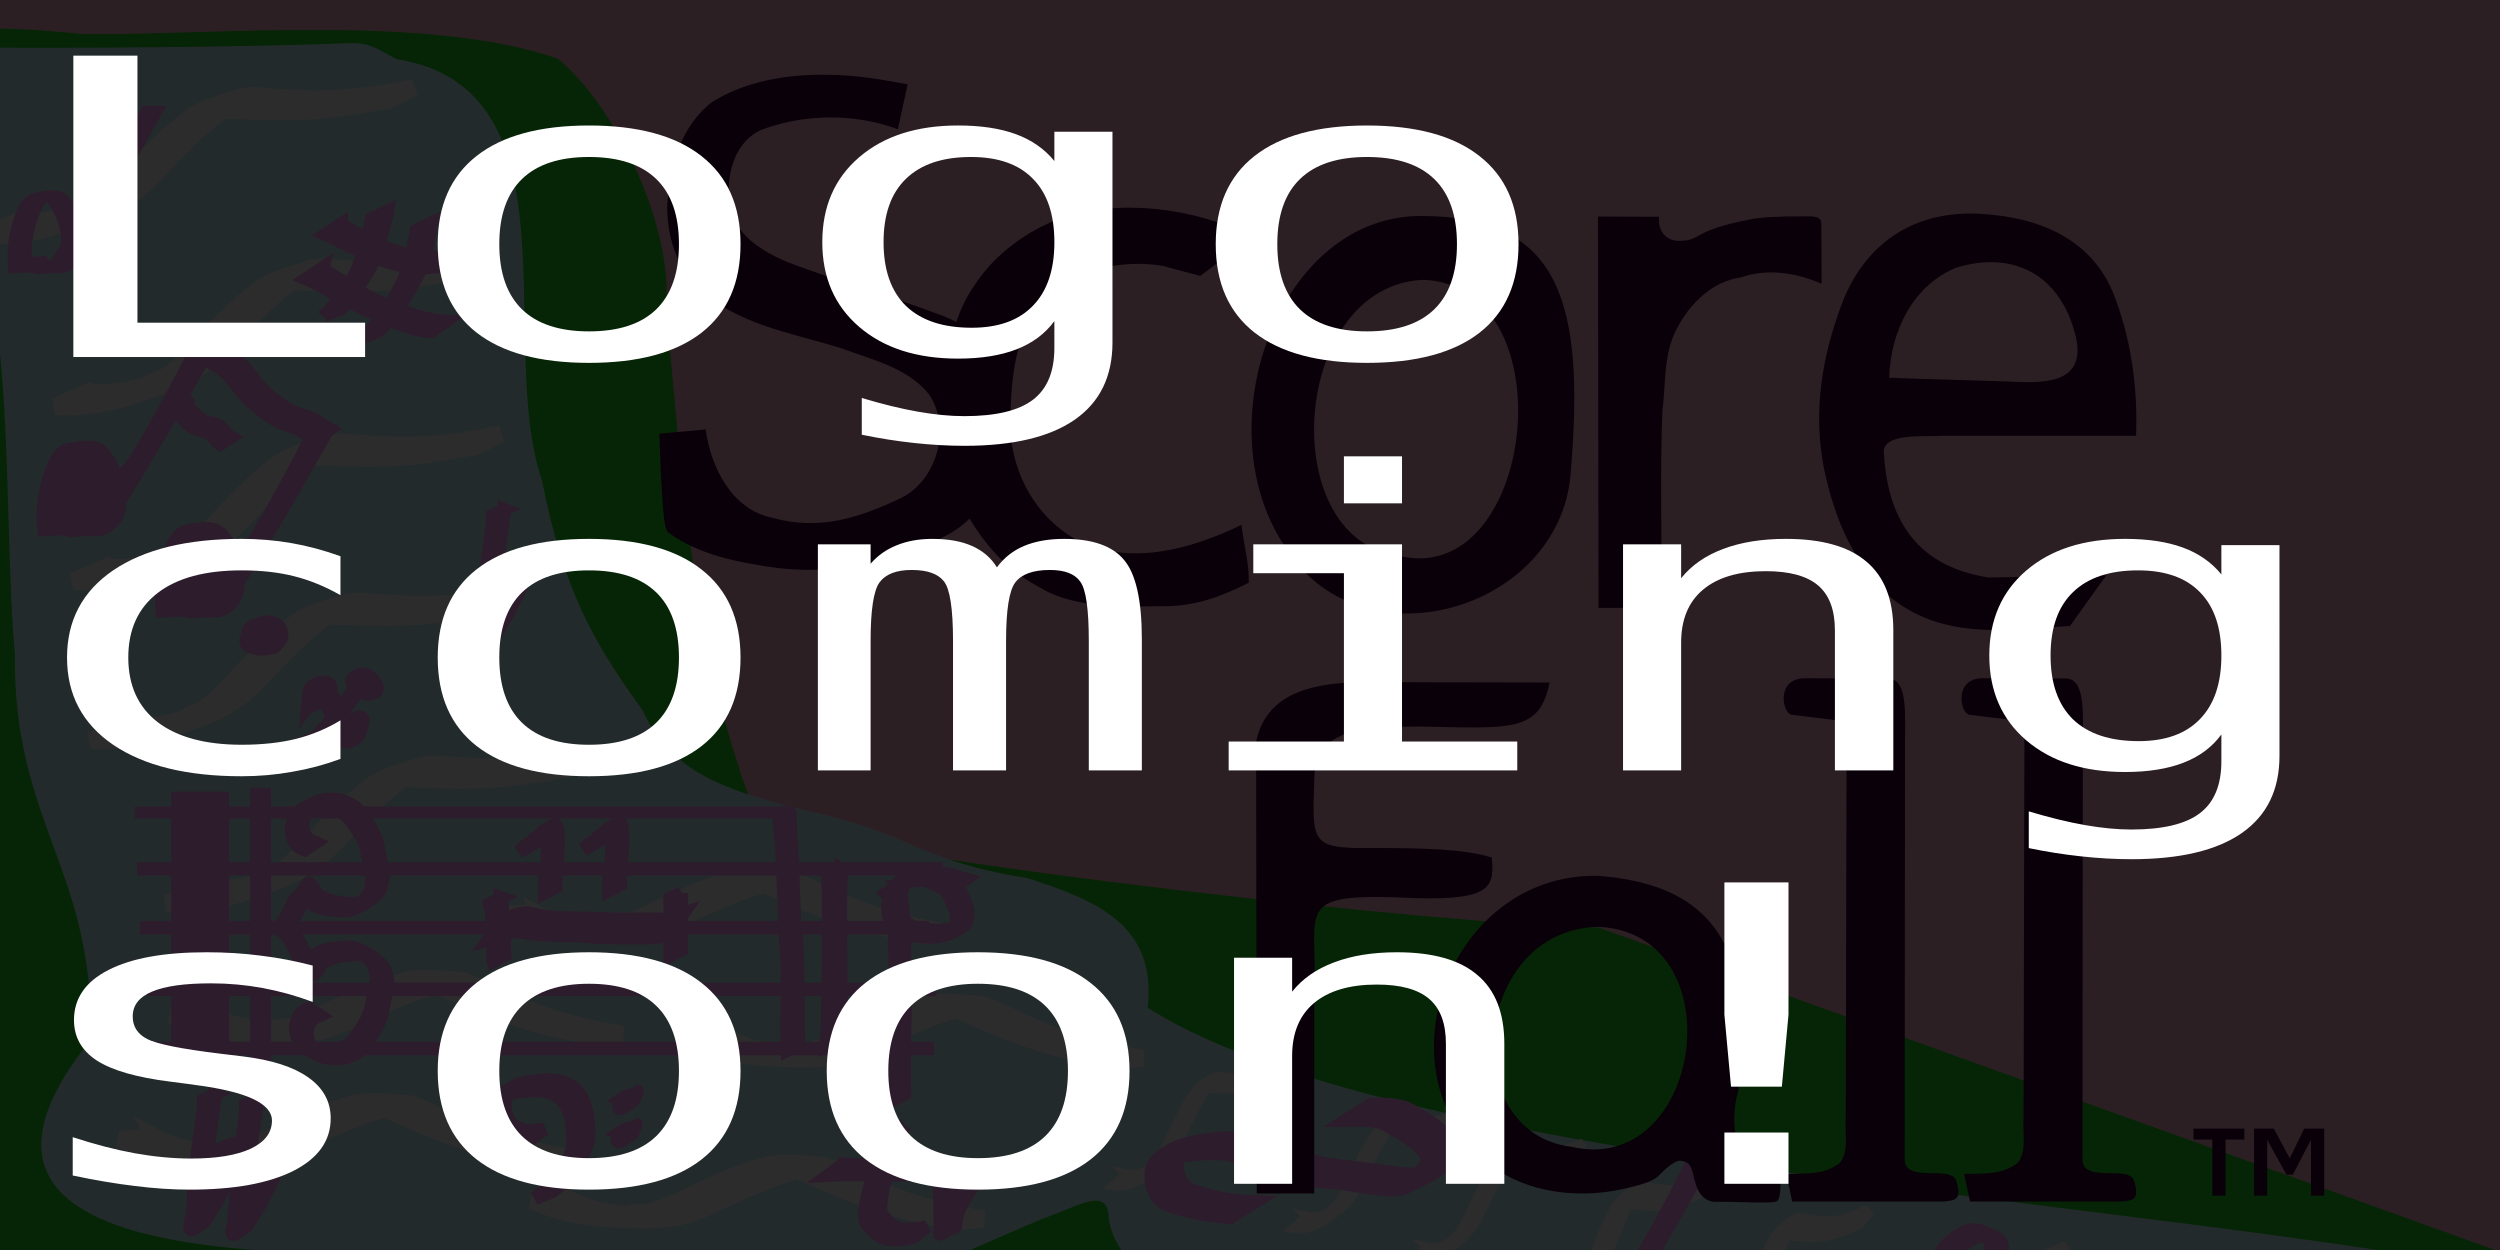 <?xml version="1.0" encoding="UTF-8" standalone="no"?>
<svg
   xmlns:dc="http://purl.org/dc/elements/1.1/"
   xmlns:cc="http://creativecommons.org/ns#"
   xmlns:rdf="http://www.w3.org/1999/02/22-rdf-syntax-ns#"
   xmlns:svg="http://www.w3.org/2000/svg"
   xmlns="http://www.w3.org/2000/svg"
   xmlns:sodipodi="http://sodipodi.sourceforge.net/DTD/sodipodi-0.dtd"
   xmlns:inkscape="http://www.inkscape.org/namespaces/inkscape"
   height="512"
   viewBox="0 0 270.933 135.467"
   width="1024"
   version="1.1"
   id="svg158"
   sodipodi:docname="scorefall_logo.svg"
   inkscape:version="0.92.4 5da689c313, 2019-01-14">
  <rect x="0" y="0" width="270.933" height="135.467" fill="#808080" stroke="none"/>
  <defs
     id="defs162" />
  <sodipodi:namedview
     pagecolor="#ffffff"
     bordercolor="#666666"
     borderopacity="1"
     objecttolerance="10"
     gridtolerance="10"
     guidetolerance="10"
     inkscape:pageopacity="0"
     inkscape:pageshadow="2"
     inkscape:window-width="1366"
     inkscape:window-height="713"
     id="namedview160"
     showgrid="false"
     inkscape:zoom="0.65576172"
     inkscape:cx="512"
     inkscape:cy="256"
     inkscape:window-x="0"
     inkscape:window-y="27"
     inkscape:window-maximized="1"
     inkscape:current-layer="svg158" />
  <g
     transform="translate(0 -161.533)"
     id="g154">
    <path
       d="m-8.181 160.429h284.984v145.091h-284.984z"
       fill="#ffb4c8"
       id="path2" />
    <path
       d="m-2.14 171.42c-2.173-3.26-14.375-8.649 11.342-6.186 14.514.101 37.291-2.202 51.261 2.667 6.033 4.929 12.448 17.779 11.729 26.78 1.725 18.99 2.936 38.19 10.016 55.962 14.088 4.441 76.164 11.305 90.965 11.389l117.58 42.281-10.266 4.466h-111.925c-182.688-.266 7.561.434-175.127.168z"
       fill="#20d520"
       id="path4" />
    <path
       d="m-6.384 166.623c-2.56.02 20.725.323 42.054-.328 4.038-.204 4.038-.204 7.254 1.643 20.086 3.146 10.73 30.828 15.829 45.725 2.316 11.738 5.429 17.292 10.916 24.896 3.262 7.279 10.355 8.862 17.262 10.72 12.504 2.67 11.965 5.402 24.379 7.414 7.218 2.333 14.11 4.932 13.059 14.036 31.256 19.973 134.765 21.371 166.385 33.584l-17.005 32.216c-6.404 12.133-152.245-20.056-153.603-43.242-.177-3.017-3.223-1.119-6.118-.063-2.895 1.055-8.425 3.683-21.926 9.371-14.481-1.002-20.794-2.454-34.901-4.545-5.466-2.599-71.682 6.31-47.391-23.801.566-18.227-8.447-23.515-8.191-41.843-1.016-10.447-.384-29.359-2.64-39.252-14.61-14.416-12.762-13.476-5.32-14.235z"
       fill="#cdf3ff"
       id="path6" />
    <g
       fill="#fff"
       stroke="#fff"
       id="g40">
      <path
         d="m240.74 324.806c1.216.367 2.196-.27 3.296-1.039.253-.22 1.039-.757.758-.66-.31.107-.58.96-.851.692-.241-.238.436-.583.637-.904.577-.922 1.005-1.998 1.439-3.096.606-1.759 1.265-3.465 1.947-5.148.481-1.195 1.019-2.322 1.604-3.386.688-1.094 1.685-1.763 2.505-2.399.247-.192.88-.056 1.14-.011 1.51.313 3.035.462 4.547.071.491-.127.972-.332 1.458-.498.495-.226.989-.451 1.484-.677 0 0-1.27 1.588-1.27 1.588-.499.224-.998.448-1.496.672-.505.177-1.005.393-1.515.532-1.586.434-3.192.335-4.788.15-.301-.019-.487-.054-.78.019-.112.028-.423.235-.332.126.434-.518.923-.903 1.377-1.374.088-.091-.19.139-.277.233-.088.096-.162.223-.244.334-.612 1.053-1.172 2.176-1.672 3.378-.701 1.697-1.386 3.41-2.009 5.187-.439 1.118-.871 2.225-1.442 3.184-1.018 1.709-2.36 2.74-3.647 3.815-.264.177-.524.374-.792.531-.892.521-1.824.753-2.768.574 0 0 1.688-1.894 1.688-1.894z"
         stroke-width="1.365"
         id="path8" />
      <path
         d="m219.391 317.469c1.216.367 2.196-.27 3.296-1.039.253-.22 1.039-.757.758-.66-.31.107-.58.96-.851.692-.241-.238.436-.583.637-.904.577-.922 1.005-1.998 1.439-3.096.606-1.759 1.265-3.465 1.947-5.148.481-1.195 1.019-2.322 1.604-3.386.688-1.094 1.685-1.763 2.505-2.399.247-.192.88-.056 1.14-.011 1.51.313 3.035.462 4.547.071.491-.127.972-.332 1.458-.498.495-.226.989-.451 1.484-.677 0 0-1.27 1.588-1.27 1.588-.499.224-.998.448-1.496.672-.505.177-1.005.393-1.515.532-1.586.434-3.192.335-4.788.15-.301-.019-.487-.054-.78.019-.112.028-.423.235-.332.126.434-.518.923-.903 1.377-1.374.088-.091-.19.139-.277.233-.088.096-.162.223-.244.334-.612 1.053-1.172 2.176-1.672 3.378-.701 1.697-1.386 3.41-2.009 5.187-.439 1.118-.871 2.225-1.442 3.184-1.018 1.709-2.36 2.74-3.647 3.815-.264.177-.524.374-.792.531-.892.521-1.824.753-2.768.574 0 0 1.688-1.894 1.688-1.894z"
         stroke-width="1.365"
         id="path10" />
      <path
         d="m184.158 308.184c1.122.333 2.026-.246 3.042-.945.233-.2.959-.688.7-.6-.286.098-.535.873-.785.629-.222-.217.402-.53.588-.822.532-.838.927-1.817 1.328-2.815.559-1.599 1.167-3.15 1.796-4.681.444-1.087.94-2.111 1.48-3.078.635-.995 1.555-1.603 2.311-2.181.228-.174.812-.051 1.052-.01 1.393.284 2.8.42 4.196.065.453-.115.897-.302 1.346-.452.456-.205.913-.41 1.369-.616 0 0-1.171 1.444-1.171 1.444-.46.204-.92.408-1.381.611-.466.161-.928.357-1.398.484-1.463.395-2.945.305-4.418.136-.277-.017-.45-.05-.72.017-.104.025-.391.214-.306.114.4-.471.851-.821 1.27-1.249.081-.083-.176.127-.255.212-.081.087-.15.203-.225.304-.565.957-1.082 1.979-1.542 3.072-.647 1.543-1.279 3.101-1.854 4.716-.405 1.016-.803 2.023-1.33 2.895-.939 1.554-2.178 2.491-3.366 3.468-.244.161-.483.34-.731.483-.823.473-1.683.685-2.554.522 0 0 1.558-1.722 1.558-1.722z"
         stroke-width="1.251"
         id="path12" />
      <path
         d="m167.004 304.804c1.122.333 2.026-.246 3.042-.945.233-.2.959-.688.7-.6-.286.098-.535.873-.785.629-.222-.217.402-.53.588-.822.532-.838.927-1.817 1.328-2.815.559-1.599 1.167-3.15 1.796-4.681.444-1.087.94-2.111 1.48-3.078.635-.995 1.555-1.603 2.311-2.181.228-.174.812-.051 1.052-.01 1.393.284 2.8.42 4.196.065.453-.115.897-.302 1.346-.452.456-.205.913-.41 1.369-.616 0 0-1.171 1.444-1.171 1.444-.46.204-.92.408-1.381.611-.466.161-.928.357-1.398.484-1.463.395-2.945.305-4.418.136-.277-.017-.45-.05-.72.017-.104.025-.391.214-.306.114.4-.471.851-.821 1.27-1.249.081-.083-.176.127-.255.212-.081.087-.15.203-.225.304-.565.957-1.082 1.979-1.542 3.072-.647 1.543-1.279 3.101-1.854 4.716-.405 1.016-.803 2.023-1.33 2.895-.939 1.554-2.178 2.491-3.366 3.468-.244.161-.483.34-.731.483-.823.473-1.683.685-2.554.522 0 0 1.558-1.722 1.558-1.722z"
         stroke-width="1.251"
         id="path14" />
      <path
         d="m154.699 296.708c1.029.242 1.859-.179 2.791-.687.214-.145.879-.5.642-.436-.263.071-.491.635-.721.457-.204-.158.369-.385.539-.597.488-.609.85-1.32 1.219-2.046.513-1.162 1.071-2.29 1.648-3.402.407-.79.862-1.535 1.358-2.237.583-.723 1.427-1.165 2.121-1.585.209-.127.745-.037.965-.007 1.278.207 2.569.305 3.85.047.415-.084.823-.219 1.235-.329.419-.149.838-.298 1.256-.448 0 0-1.075 1.049-1.075 1.049-.422.148-.845.296-1.267.444-.427.117-.851.26-1.282.352-1.342.287-2.702.222-4.053.099-.255-.012-.413-.036-.66.012-.095.018-.358.155-.281.083.367-.343.781-.597 1.165-.908.074-.06-.161.092-.234.154-.075.064-.138.147-.206.221-.518.696-.993 1.438-1.415 2.233-.593 1.122-1.173 2.253-1.701 3.428-.372.739-.737 1.47-1.221 2.104-.862 1.129-1.998 1.81-3.088 2.521-.224.117-.443.247-.671.351-.755.344-1.544.498-2.343.379 0 0 1.429-1.252 1.429-1.252z"
         stroke-width="1.021"
         id="path16" />
      <path
         d="m141.658 293.394c1.029.242 1.859-.179 2.791-.687.214-.145.879-.5.642-.436-.263.071-.491.635-.721.457-.204-.158.369-.385.539-.597.488-.609.85-1.32 1.219-2.046.513-1.162 1.071-2.29 1.648-3.402.407-.79.862-1.535 1.358-2.237.583-.723 1.427-1.165 2.121-1.585.209-.127.745-.037.965-.007 1.278.207 2.569.305 3.85.047.415-.084.823-.219 1.235-.329.419-.149.838-.298 1.256-.448 0 0-1.075 1.049-1.075 1.049-.422.148-.845.296-1.267.444-.427.117-.851.26-1.282.352-1.342.287-2.702.222-4.053.099-.255-.012-.413-.036-.66.012-.095.018-.358.155-.281.083.367-.343.781-.597 1.165-.908.074-.06-.161.092-.234.154-.075.064-.138.147-.206.221-.518.696-.993 1.438-1.415 2.233-.593 1.122-1.173 2.253-1.701 3.428-.372.739-.737 1.47-1.221 2.104-.862 1.129-1.998 1.81-3.088 2.521-.224.117-.443.247-.671.351-.755.344-1.544.498-2.343.379 0 0 1.429-1.252 1.429-1.252z"
         stroke-width="1.021"
         id="path18" />
      <path
         d="m122.088 288.783c1.029.242 1.859-.179 2.791-.687.214-.145.879-.5.642-.436-.263.071-.491.635-.721.457-.204-.158.369-.385.539-.597.488-.609.85-1.32 1.219-2.046.513-1.162 1.071-2.29 1.648-3.402.407-.79.862-1.535 1.358-2.237.583-.723 1.427-1.165 2.121-1.585.209-.127.745-.037.965-.007 1.278.207 2.569.305 3.85.047.415-.084.823-.219 1.235-.329.419-.149.838-.298 1.256-.448 0 0-1.075 1.049-1.075 1.049-.422.148-.845.296-1.267.444-.427.117-.851.26-1.282.352-1.342.287-2.702.222-4.053.099-.255-.012-.413-.036-.66.012-.095.018-.358.155-.281.083.367-.343.781-.597 1.165-.908.074-.06-.161.092-.234.154-.075.064-.138.147-.206.221-.518.696-.993 1.438-1.415 2.233-.593 1.122-1.173 2.253-1.701 3.428-.372.739-.737 1.47-1.221 2.104-.862 1.129-1.998 1.81-3.088 2.521-.224.117-.443.247-.671.351-.755.344-1.544.498-2.343.379 0 0 1.429-1.252 1.429-1.252z"
         stroke-width="1.021"
         id="path20" />
      <path
         d="m61.636 291.475c2.306 1.235 4.453 1.5 6.878 1.755.57.025 2.299.217 1.711.074-.65-.158-1.449.3-1.906-.121-.406-.374 1.047-.117 1.545-.212 1.43-.273 2.612-.782 3.814-1.303 1.746-.905 3.58-1.728 5.453-2.516 1.324-.561 2.739-1.025 4.231-1.402 1.705-.321 3.894-.068 5.72.073.551.042 1.768.642 2.272.879 2.909 1.422 5.898 2.727 9.026 3.599 1.015.283 2.037.498 3.055.747 1.053.209 2.107.417 3.16.626 0 0-3.013.255-3.013.255-1.061-.213-2.123-.426-3.184-.639-1.059-.254-2.121-.476-3.177-.763-3.289-.896-6.455-2.225-9.573-3.613-.593-.248-.953-.422-1.557-.594-.232-.066-.914-.146-.699-.16 1.022-.068 2.113.011 3.161-.003.202-.003-.422-.039-.622-.033-.205.007-.392.048-.587.072-1.542.347-3.0.791-4.362 1.344-1.915.783-3.804 1.591-5.588 2.498-1.217.533-2.415 1.064-3.845 1.37-2.55.546-5.537.306-8.428.146-.58-.067-1.157-.115-1.74-.201-1.934-.287-3.86-.831-5.684-1.708 0 0 3.94-.168 3.94-.168z"
         stroke-width="1.831"
         id="path22" />
      <path
         d="m16.885 284.797c2.306 1.235 4.453 1.5 6.878 1.755.57.025 2.299.217 1.711.074-.65-.158-1.449.3-1.906-.121-.406-.374 1.047-.117 1.545-.212 1.43-.273 2.612-.782 3.814-1.303 1.746-.905 3.58-1.728 5.453-2.516 1.324-.561 2.739-1.025 4.231-1.402 1.705-.321 3.894-.068 5.72.073.551.042 1.768.642 2.272.879 2.909 1.422 5.898 2.727 9.026 3.599 1.015.283 2.037.498 3.055.747 1.053.209 2.107.417 3.16.626 0 0-3.013.255-3.013.255-1.061-.213-2.123-.426-3.184-.639-1.059-.254-2.121-.476-3.177-.763-3.289-.896-6.455-2.225-9.573-3.613-.593-.248-.953-.422-1.557-.594-.232-.066-.914-.146-.699-.16 1.022-.068 2.113.011 3.161-.003.202-.003-.422-.039-.622-.033-.205.007-.392.048-.587.072-1.542.347-3.0.791-4.362 1.344-1.915.783-3.804 1.591-5.588 2.498-1.217.533-2.415 1.064-3.845 1.37-2.55.546-5.537.306-8.428.146-.58-.067-1.157-.115-1.74-.201-1.934-.287-3.86-.831-5.684-1.708 0 0 3.94-.168 3.94-.168z"
         stroke-width="1.831"
         id="path24" />
      <path
         d="m78.892 274.038c2.306 1.235 4.453 1.5 6.878 1.755.57.025 2.299.217 1.711.074-.65-.158-1.449.3-1.906-.121-.406-.374 1.047-.117 1.545-.212 1.43-.273 2.612-.782 3.814-1.303 1.746-.905 3.58-1.728 5.453-2.516 1.324-.561 2.739-1.025 4.231-1.402 1.705-.321 3.894-.068 5.72.073.551.042 1.768.642 2.272.879 2.909 1.422 5.898 2.727 9.026 3.599 1.015.283 2.037.498 3.055.747 1.053.209 2.107.417 3.16.626 0 0-3.013.255-3.013.255-1.061-.213-2.123-.426-3.184-.639-1.059-.254-2.121-.476-3.177-.763-3.289-.896-6.455-2.225-9.573-3.613-.593-.248-.953-.422-1.558-.594-.232-.066-.914-.146-.699-.16 1.022-.068 2.113.011 3.161-.003.202-.003-.422-.039-.622-.033-.205.007-.392.048-.587.072-1.542.347-3.0.791-4.362 1.344-1.915.783-3.804 1.591-5.588 2.498-1.217.533-2.415 1.064-3.845 1.37-2.55.546-5.537.306-8.428.146-.58-.067-1.157-.115-1.74-.201-1.934-.287-3.86-.831-5.684-1.708 0 0 3.94-.168 3.94-.168z"
         stroke-width="1.831"
         id="path26" />
      <path
         d="m22.499 271.438c2.306 1.235 4.453 1.5 6.878 1.755.57.025 2.299.217 1.711.074-.65-.158-1.449.3-1.906-.121-.406-.374 1.047-.117 1.545-.212 1.43-.273 2.612-.782 3.814-1.303 1.746-.905 3.58-1.728 5.453-2.516 1.324-.561 2.739-1.025 4.231-1.402 1.705-.321 3.894-.068 5.72.073.551.042 1.768.642 2.272.879 2.909 1.422 5.898 2.727 9.026 3.599 1.015.283 2.037.498 3.055.747 1.053.209 2.107.417 3.16.626 0 0-3.013.255-3.013.255-1.061-.213-2.123-.426-3.184-.639-1.059-.254-2.121-.476-3.177-.763-3.289-.896-6.455-2.225-9.573-3.613-.593-.248-.953-.422-1.557-.594-.232-.066-.914-.146-.699-.16 1.022-.068 2.113.011 3.161-.003.202-.003-.422-.039-.622-.033-.205.007-.392.048-.587.072-1.542.347-3.0.791-4.362 1.344-1.915.783-3.804 1.591-5.588 2.498-1.217.533-2.415 1.064-3.845 1.37-2.55.546-5.537.306-8.428.146-.58-.067-1.157-.115-1.74-.201-1.934-.287-3.86-.831-5.684-1.708 0 0 3.94-.168 3.94-.168z"
         stroke-width="1.831"
         id="path28" />
      <path
         d="m58.016 260.477c2.306 1.235 4.453 1.5 6.878 1.755.57.025 2.299.217 1.711.074-.65-.158-1.449.3-1.906-.121-.406-.374 1.047-.117 1.545-.212 1.43-.273 2.612-.782 3.814-1.303 1.746-.905 3.58-1.728 5.453-2.516 1.324-.561 2.739-1.025 4.231-1.402 1.705-.321 3.894-.068 5.72.073.551.042 1.768.642 2.272.879 2.909 1.422 5.898 2.727 9.026 3.599 1.015.283 2.037.498 3.055.747 1.053.209 2.107.417 3.16.626 0 0-3.013.255-3.013.255-1.061-.213-2.123-.426-3.184-.639-1.059-.254-2.121-.476-3.177-.763-3.289-.896-6.455-2.225-9.573-3.613-.593-.248-.953-.422-1.558-.594-.232-.066-.914-.146-.699-.16 1.022-.068 2.113.011 3.161-.003.202-.003-.422-.039-.622-.033-.205.007-.392.048-.587.072-1.542.347-3.0.791-4.362 1.344-1.915.783-3.804 1.591-5.588 2.498-1.217.533-2.415 1.064-3.845 1.37-2.55.546-5.537.306-8.428.146-.58-.067-1.157-.115-1.74-.201-1.934-.287-3.86-.831-5.684-1.708 0 0 3.94-.168 3.94-.168z"
         stroke-width="1.831"
         id="path30" />
      <path
         d="m21.722 257.823c2.598.309 4.693-.227 7.044-.874.54-.185 2.22-.637 1.621-.555-.663.09-1.24.808-1.819.582-.514-.201.932-.49 1.362-.76 1.233-.775 2.147-1.681 3.076-2.604 1.296-1.48 2.703-2.915 4.16-4.331 1.029-1.005 2.177-1.953 3.429-2.848 1.471-.92 3.601-1.483 5.353-2.018.528-.161 1.881-.047 2.436-.01 3.227.263 6.486.389 9.717.06 1.048-.107 2.078-.279 3.117-.419 1.057-.19 2.114-.38 3.171-.57 0 0-2.713 1.336-2.713 1.336-1.066.189-2.132.377-3.198.566-1.079.149-2.148.331-3.237.448-3.389.365-6.822.282-10.231.126-.642-.015-1.042-.046-1.667.015-.24.023-.904.198-.709.106.927-.436 1.972-.76 2.942-1.156.187-.076-.407.117-.591.196-.189.081-.347.187-.521.281-1.309.886-2.505 1.831-3.572 2.842-1.498 1.428-2.962 2.869-4.293 4.363-.939.94-1.861 1.872-3.081 2.678-2.175 1.438-5.044 2.305-7.795 3.209-.565.149-1.119.315-1.694.447-1.906.438-3.898.634-5.915.483 0 0 3.607-1.594 3.607-1.594z"
         stroke-width="1.831"
         id="path32" />
      <path
         d="m13.464 240.185c2.598.309 4.693-.227 7.044-.874.54-.185 2.22-.637 1.621-.555-.663.09-1.24.808-1.819.582-.514-.201.932-.49 1.362-.76 1.233-.775 2.147-1.681 3.076-2.604 1.296-1.48 2.703-2.915 4.16-4.331 1.029-1.005 2.177-1.953 3.429-2.848 1.471-.92 3.601-1.483 5.353-2.018.528-.161 1.881-.047 2.436-.01 3.227.263 6.486.389 9.717.06 1.048-.107 2.078-.279 3.117-.419 1.057-.19 2.114-.38 3.171-.57 0 0-2.713 1.336-2.713 1.336-1.066.189-2.132.377-3.198.566-1.079.149-2.148.331-3.237.448-3.389.365-6.822.282-10.231.126-.642-.015-1.042-.046-1.667.015-.24.023-.904.198-.709.106.927-.436 1.972-.76 2.942-1.156.187-.076-.407.117-.591.196-.189.081-.347.187-.521.281-1.309.886-2.505 1.831-3.572 2.842-1.498 1.428-2.962 2.869-4.293 4.363-.939.94-1.861 1.872-3.081 2.678-2.175 1.438-5.044 2.305-7.795 3.209-.565.149-1.119.315-1.694.447-1.906.438-3.898.634-5.915.483 0 0 3.607-1.594 3.607-1.594z"
         stroke-width="1.831"
         id="path34" />
      <path
         d="m11.599 222.936c2.598.309 4.693-.227 7.044-.874.54-.185 2.22-.637 1.621-.555-.663.09-1.24.808-1.819.582-.514-.201.932-.49 1.362-.76 1.233-.775 2.147-1.681 3.076-2.604 1.296-1.48 2.703-2.915 4.16-4.331 1.029-1.005 2.177-1.953 3.429-2.848 1.471-.92 3.601-1.483 5.353-2.018.528-.161 1.881-.047 2.436-.01 3.227.263 6.486.389 9.717.06 1.048-.107 2.078-.279 3.117-.419 1.057-.19 2.114-.38 3.171-.57 0 0-2.713 1.336-2.713 1.336-1.066.189-2.132.377-3.198.566-1.079.149-2.148.331-3.237.448-3.389.365-6.822.282-10.231.126-.642-.015-1.042-.046-1.667.015-.24.023-.904.198-.709.106.927-.436 1.972-.76 2.942-1.156.187-.076-.407.117-.591.196-.189.081-.347.187-.521.281-1.309.886-2.505 1.831-3.572 2.842-1.498 1.428-2.962 2.869-4.293 4.363-.939.94-1.861 1.872-3.081 2.678-2.175 1.438-5.044 2.305-7.795 3.209-.565.149-1.119.315-1.694.447-1.906.438-3.898.634-5.915.483 0 0 3.607-1.594 3.607-1.594z"
         stroke-width="1.831"
         id="path36" />
      <path
         d="m204.038 313.723c1.216.367 2.196-.27 3.296-1.039.253-.22 1.039-.757.758-.66-.31.107-.58.96-.851.692-.241-.238.436-.583.637-.904.577-.922 1.005-1.998 1.439-3.096.606-1.759 1.265-3.465 1.947-5.148.481-1.195 1.019-2.322 1.604-3.386.688-1.094 1.685-1.763 2.505-2.399.247-.192.88-.056 1.14-.011 1.51.313 3.035.462 4.547.071.491-.127.972-.332 1.458-.498.495-.226.989-.451 1.484-.677 0 0-1.27 1.588-1.27 1.588-.499.224-.998.448-1.496.672-.505.177-1.005.393-1.515.532-1.586.434-3.192.335-4.788.15-.301-.019-.487-.054-.78.019-.112.028-.423.235-.332.126.434-.518.923-.903 1.377-1.374.088-.091-.19.139-.277.233-.088.096-.162.223-.244.334-.612 1.053-1.172 2.176-1.672 3.378-.701 1.697-1.386 3.41-2.009 5.187-.439 1.118-.871 2.225-1.442 3.184-1.018 1.709-2.36 2.74-3.647 3.815-.264.177-.524.374-.792.531-.892.521-1.824.753-2.768.574 0 0 1.688-1.894 1.688-1.894z"
         stroke-width="1.365"
         id="path38" />
    </g>
    <path
       d="m204.14 304.612c.297-.395.664-.732 1.044-1.045.457-.319 1.014-.388 1.536-.184.517.202 1.025.428 1.537.642.598.324 1.105.784 1.529 1.311.262.384.423.833.343 1.302-.016.096-.047.188-.071.282-.183.638-.553 1.079-1.051 1.5-.457.351-.984.555-1.565.544-.112-.002-.224-.019-.335-.029-.789-.173-1.532-.544-2.25-.894-.135-.066-.252-.164-.372-.253-.25-.185-.486-.39-.729-.584-.581-.464-1.118-.979-1.576-1.565-.385-.568-.621-1.216-.805-1.873-.15-.519-.165-1.019-.099-1.55.139-.79.627-1.313 1.181-1.852.564-.565 1.278-.902 2.075-.967.15-.012.302-.006.453-.009 1.085.066 2.032.522 3.013.982.247.116.789.506 1.003.653.667.428 1.275.938 1.936 1.375.333.22.469.295.805.494-.311-.1.939.432.701.33-.294-.125-.598-.232-.882-.379-.092-.048.199.062.302.079.266.044.338.017.601-.013.668-.185 1.265-.566 1.767-1.038.536-.617.761-1.42.984-2.189.216-.812.364-1.639.448-2.474.008-.372.142-.934-.005-1.288-.024-.057-.064-.106-.097-.158-.05-.057-.094-.118-.149-.169-.12-.11-.314-.233-.459-.302-.09-.043-.37-.152-.279-.11.927.42 1.271.487.638.333-.694-.135-1.246.116-1.839.443-.434.268-.859.565-1.222.925-.188.186-.319.357-.487.561-.392.486-.689 1.039-.93 1.613-.176.461-.387.907-.632 1.335-.285.469-.549.949-.847 1.41-.375.628-.79 1.231-1.183 1.847-.529.856-1.062 1.708-1.616 2.547-.603.853-1.21 1.703-1.815 2.554-.22.317-3.423-.118-3.632.206l1.789.233-1.789-.233c.231-.314 2.247-.398 2.469-.718.622-.838 1.225-1.689 1.822-2.545.548-.842 1.084-1.69 1.607-2.548.375-.625.747-1.251 1.123-1.876.295-.459.57-.93.841-1.404.236-.428.446-.869.629-1.322.262-.58.572-1.138.976-1.633.178-.219.297-.377.496-.578.366-.371.801-.667 1.235-.951.59-.352 1.152-.645 1.862-.542.802.165.294.043 1.796.649.356.144.679.357.894.68.027.064.062.125.081.191.119.413-.03.897-.05 1.314-.115.835-.267 1.665-.499 2.476-.162.578-.305 1.192-.582 1.73-.121.235-.217.34-.376.547-.52.482-1.133.866-1.8 1.111-.249.043-.373.082-.629.055-.107-.011-.214-.032-.315-.069-.748-.277-1.492-.56-2.188-.949-.311-.192-.469-.285-.777-.496-.646-.441-1.245-.947-1.907-1.365-.176-.117-.348-.239-.528-.35-.22-.136-1.297-.694.165-.041.144.064-.296-.106-.448-.15-.416-.119-.474-.109-.899-.162-.149-.002-.299-.013-.448-.006-.776.036-1.486.338-2.031.895-.51.51-1.003 1.043-1.101 1.789-.048.503-.023 1.006.104 1.498.183.644.416 1.28.819 1.822.458.563.977 1.072 1.544 1.526.176.141.551.445.735.573.125.086.536.263.385.243-.286-.038-.539-.206-.812-.3-.223-.077.856.349.668.229.109.015.218.038.328.046.559.039 1.072-.136 1.519-.468.489-.4.83-.808 1.006-1.426.019-.088.045-.175.057-.264.061-.441-.108-.851-.364-1.202-.429-.504-.92-.955-1.521-1.246.284.112.569.219.851.336.109.045-.218-.093-.332-.121-.388-.092-.793-.017-1.123.2-.364.295-.725.618-.967 1.024l-1.28-.546z"
       fill="#fffbff"
       stroke="#ffa5ff"
       stroke-width="1.465"
       id="path42" />
    <path
       d="m133.238 293.434c-1.185-.11-2.36-.259-3.521-.498-1.14-.281-2.319-.494-3.378-.973-.825-.45-1.22-1.21-1.436-2.012-.109-.691-.198-1.498.14-2.158.066-.129.167-.241.25-.361 1.561-1.622 3.698-2.086 5.891-2.372 1.235-.135 2.483-.218 3.722-.1 1.209.216 2.391.55 3.547.928.965.33 1.839.826 2.786 1.189 1.332.542 2.798.718 4.235.911 1.688.159 3.363.383 5.034.641 1.13.163 2.3.319 3.436.13.387-.104.371-.081.731-.254.117-.056.46-.241.343-.183-4.048 2.005-2.585 1.383-1.678.722.481-.359.94-.737 1.219-1.242.213-.534.225-.808-.072-1.311-.438-.596-1.054-1.075-1.667-1.528-.637-.542-1.431-.893-2.152-1.333-.654-.463-1.388-.629-2.202-.714-.788-.066-1.58-.053-2.37-.046 0 0 2.527-1.619 2.527-1.619.787.006 1.575.028 2.359.098.932.12 1.529.301 2.28.818.746.428 1.52.823 2.185 1.351.636.483 1.256 1 1.738 1.608.11.172.26.38.318.575.091.305-.043.644-.091.944-.239.567-.684.989-1.206 1.375-1.142.89-1.951 1.173-3.595 2.013-.353.181-.738.303-1.142.358-1.137.095-2.271-.084-3.388-.265-1.668-.258-3.343-.471-5.026-.638-1.479-.19-2.981-.396-4.363-.921-.933-.377-1.811-.854-2.773-1.177-1.129-.379-2.285-.737-3.488-.876-1.222-.079-2.445-.017-3.657.14-.634.093-1.282.178-1.894.36-.189.056-.72.297-.554.199 2.859-1.697 2.616-1.535 1.793-.861-.094.097-.207.181-.283.29-.409.586-.318 1.378-.222 2.021.192.734.519 1.42 1.305 1.803 1.031.44 2.131.737 3.243.973 1.213.216 2.434.347 3.671.389 0 0-2.594 1.604-2.594 1.604z"
       fill="#ffa5ff"
       stroke="#ffa5ff"
       stroke-width="1.56"
       id="path44" />
    <path
       d="m2.16 185.39c2.598.309 4.693-.227 7.044-.874.54-.185 2.22-.637 1.621-.555-.663.09-1.24.808-1.819.582-.514-.201.932-.49 1.362-.76 1.233-.775 2.147-1.681 3.076-2.604 1.296-1.48 2.703-2.915 4.16-4.331 1.029-1.005 2.177-1.953 3.429-2.848 1.471-.92 3.601-1.483 5.353-2.018.528-.161 1.881-.047 2.436-.01 3.227.263 6.486.389 9.717.06 1.048-.107 2.078-.279 3.117-.419 1.057-.19 2.114-.38 3.171-.57 0 0-2.713 1.336-2.713 1.336-1.066.189-2.132.377-3.198.566-1.079.149-2.148.331-3.237.448-3.389.365-6.822.282-10.231.126-.642-.015-1.042-.046-1.667.015-.24.023-.904.198-.709.106.927-.436 1.972-.76 2.942-1.156.187-.076-.407.117-.591.196-.189.081-.347.187-.521.281-1.309.886-2.505 1.831-3.572 2.842-1.498 1.428-2.962 2.869-4.293 4.363-.939.94-1.861 1.872-3.081 2.678-2.175 1.438-5.044 2.305-7.795 3.209-.565.149-1.119.315-1.694.447-1.906.438-3.898.634-5.915.483 0 0 3.607-1.594 3.607-1.594z"
       fill="#fff"
       stroke="#fff"
       stroke-width="1.831"
       id="path46" />
    <path
       d="m166.156 308.02c-.222-1.214-.181-2.447-.084-3.671.131-1.369.476-2.684.967-3.964.345-.83.79-1.703 1.566-2.215.121-.08.258-.132.387-.198 1.422-.286 3.172-.717 4.387.187.504.375.824.91 1.143 1.435.44.836.804 1.73 1.018 2.652.123.529.14.834.197 1.368.014.977-.065 2.029-.62 2.87-.1.151-.227.281-.34.422-.544.528-1.225 1.036-2.02 1.055-1.153.028-2.306.022-3.459.034-.5-.253-.895-.653-1.279-1.052-.154-.16-.451-.457-.551-.689-.029-.066-.019-.142-.028-.214 1.115-.069 2.229-.235 3.346-.208.133.003.178.196.266.296.384.433.75.877 1.156 1.291.107.051.203.139.32.154.12.016.479-.061.358-.066-.889-.038-1.79.108-2.668-.033-.18-.029.306-.202.442-.324.373-.331-.571-1.537-.265-1.933 1.585-2.269 4.317-3.695 5.8-6.031 1.763-2.9 3.405-5.871 4.981-8.876.572-1.098 1.121-2.208 1.68-3.312l3.012.052c-.619 1.108-1.251 2.209-1.879 3.312-1.692 2.978-3.375 5.961-5.159 8.885-1.379 2.335-2.78 4.655-4.266 6.924-.362.542-.426.687-.847 1.147-.131.143-.224.37-.414.407-1.146.224-2.321.276-3.486.356-.13.009-.262-.037-.381-.092-.122-.056-.216-.158-.324-.237-.282-.308-.54-.64-.829-.94-1.046-1.09-.252-3.983 4.247-4.385-.106.082-1.978 3.573-1.807 3.803.41.553.986 1.022 1.646 1.225-7.303.385-2.337.205-1.867.063.453-.137.846-.436 1.203-.734.114-.121.24-.231.341-.363.579-.756-.9-1.921-.895-2.837-.048-.513 1.627-2.046 1.379-1.158-.212-.897-2.03 2.233-2.484 1.434-.334-.487.804-4.958.277-5.26-.133-.076-.577-.151-.426-.176 1.104-.183 3.744-.194 2.19-.182-.131.039-.269.059-.392.118-.807.388-.391 2.824-.728 3.601-.504 1.245-.78.557-.921 1.899-.088 1.201-1.108 2.844-.71 4.001l-3.179.159z"
       fill="#ffa5ff"
       id="path48" />
    <path
       d="m.952 191.187c-.193-1.052-.157-2.122-.073-3.183.113-1.187.413-2.327.838-3.436.299-.719.685-1.476 1.357-1.921.105-.069.224-.114.336-.172 1.233-.248 2.75-.621 3.803.162.437.325.714.789.991 1.244.381.724.697 1.499.883 2.299.107.459.121.723.171 1.186.012.847-.057 1.759-.538 2.488-.086.131-.197.244-.295.366-.472.458-1.062.898-1.751.914-.999.024-1.999.019-2.999.029-.433-.219-.776-.566-1.109-.912-.133-.139-.391-.396-.478-.598-.025-.057-.016-.123-.024-.185.967-.06 1.932-.204 2.9-.18.115.003.155.17.231.256.332.375.651.761 1.002 1.119.093.044.176.121.278.134.104.013.415-.053.31-.057-.77-.033-1.552.094-2.313-.028-.156-.025.265-.176.383-.281.323-.287.523-.584.788-.928 1.374-1.967 2.724-3.951 4.01-5.976 1.528-2.514 2.951-5.09 4.318-7.694.496-.952.972-1.914 1.456-2.872 0 0 2.612.045 2.612.045-.537.961-1.084 1.915-1.629 2.871-1.467 2.581-2.925 5.168-4.472 7.703-1.196 2.024-2.41 4.036-3.698 6.002-.313.47-.369.596-.734.994-.113.124-.195.321-.359.353-.994.194-2.012.239-3.022.308-.113.008-.227-.032-.33-.08-.105-.049-.188-.137-.281-.206-.245-.267-.468-.554-.719-.815-.907-.945-1.861-.393 2.039-.742-.092.071-.072.038.075.237.355.48.855.886 1.427 1.062-6.331.334-2.026.178-1.618.055.393-.119.733-.378 1.043-.636.098-.105.208-.2.295-.314.502-.656.57-1.531.574-2.324-.042-.445-.051-.7-.154-1.139-.184-.777-.5-1.529-.893-2.222-.289-.422-.563-.833-1.02-1.095-.116-.066-.501-.13-.369-.152.957-.158 3.246-.169 1.899-.158-.113.034-.233.051-.34.102-.699.336-1.104 1.098-1.396 1.772-.437 1.08-.753 2.195-.875 3.358-.076 1.041-.119 2.104.226 3.107 0 0-2.756.138-2.756.138z"
       fill="#ffa5ff"
       id="path50" />
    <path
       d="m14.589 249.585h71.539"
       fill="none"
       stroke="#ffa5ff"
       stroke-width="1.308"
       id="path52" />
    <path
       d="m14.856 255.694h87.335"
       fill="none"
       stroke="#ffa5ff"
       stroke-width="1.445"
       id="path54" />
    <path
       d="m15.146 262.074h85.526"
       fill="none"
       stroke="#ffa5ff"
       stroke-width="1.465"
       id="path56" />
    <path
       d="m15.947 268.755h85.526"
       fill="none"
       stroke="#ffa5ff"
       stroke-width="1.465"
       id="path58" />
    <path
       d="m15.68 275.17h85.526"
       fill="none"
       stroke="#ffa5ff"
       stroke-width="1.465"
       id="path60" />
    <path
       d="m19.288 248.042h4.811v28.063h-4.811z"
       fill="#ffa5ff"
       stroke="#ffa5ff"
       stroke-width="1.465"
       id="path62" />
    <path
       d="m27.841 247.641h.802v28.598h-.802z"
       fill="#370037"
       stroke="#ffa5ff"
       stroke-width="1.465"
       id="path64" />
    <path
       d="m29.838 262.171c.308-.182.577-.417.81-.687.273-.38.487-.8.694-1.218.168-.363.35-.719.507-1.087.141-.328.295-.108.455-.428.104-.179.272-.263.361-.447.733-.886.595-1.641 1.418-.386.11.297.252.572.421.838.155.25.34-.067.593.086.365.239.787.339 1.209.425.549.097 1.103.155 1.659.189.462.046.908-.04 1.339-.202.413-.215 1.272-.67-.572.339-.069.038.132-.085.197-.13.18-.125.181-.132.347-.269.31-.245.549-.552.746-.89.157-.366.245-.763.285-1.158.064-.487-.028-.962-.121-1.437-.152-.63-.302-1.261-.416-1.899-.095-.531-.304-1.028-.541-1.509-.269-.514-.586-1.002-.927-1.47-.282-.412-.599-.796-.985-1.114-.361-.259-.765-.442-1.178-.601-.484-.168-1.001-.182-1.508-.177-.652.049-1.218.22-1.793.523 1.78-1.018.856-.557.547-.207-.193.218-.308.457-.421.721-.186.498-.206.939-.116 1.456.078.389.263.716.52 1.01.209.164.461.273.711.362.029.013.058.026.087.04l-1.157.769c-.028-.012-.056-.024-.083-.036-.257-.115-.517-.239-.728-.428-.271-.313-.441-.68-.531-1.085-.034-.163-.077-.33-.084-.498-.014-.349.076-.7.175-1.031.442-1.167.927-1.228 2.123-1.905.571-.271 1.182-.438 1.816-.464.528-.001 1.069-.002 1.566.2.419.176.838.357 1.198.64.379.339.712.725.998 1.145.329.485.647.978.922 1.496.249.492.486.988.568 1.539.099.64.228 1.276.397 1.901.122.48.241.956.179 1.456-.042.409-.131.813-.253 1.205-.195.352-.427.684-.742.939-.668.599-1.479 1.031-2.293 1.399-.442.139-.896.204-1.36.15-.558-.043-1.114-.111-1.666-.205-.443-.091-.88-.203-1.268-.446-.261-.177-.455-.414-.615-.685-.17-.271-.33.003-.439-.299-.052-.1-.054-.115-.123-.202-.021-.026-.043-.05-.067-.073-.009-.009-.019-.019-.031-.022-.007-.001-.024.017-.017.013.39-.23.779-.461 1.168-.691-.164.137-.148.382-.257.558-.165.321-.345.091-.475.428-.163.369-.33.735-.51 1.096-.21.423-.434.842-.679 1.245-.22.283-.458.508-.752.715l-1.304.503z"
       fill="#370037"
       stroke="#ffa5ff"
       stroke-width="1.465"
       id="path66" />
    <g
       fill="#370037"
       transform="translate(74.965 1.188)"
       id="g76">
      <path
         d="m14.361 168.442c-4.229-.016-8.53.711-12.145 2.95-3.367 2.595-4.638 6.907-4.874 11.34.013 3.168.909 6.235 3.078 8.482 4.163 4.315 10.366 5.168 15.829 6.886 3.317 1.252 7.147 2.085 9.468 4.987 2.494 3.691.805 9.306-2.991 11.208-4.7 2.238-8.962 3.572-14.003 2.159-4.408-.895-6.655-5.489-7.21-9.571l-5.015.465c.051 1.437.102 2.874.153 4.311.168 2.452.259 6.203.831 6.402 3.178 2.374 7.552 3.274 11.844 3.841 4.911.59 10.952-.135 15.575-2.268 1.702-.815 3.548-1.419 5.21-3.082 2.159 3.524 4.375 5.75 7.834 7.588 4.215 2.461 10.653 1.854 13.066 1.908 3.591.037 6.497-1.105 9.353-2.55.076-2.063-.563-4.181-.782-6.273-5.463 2.65-12.221 4.554-17.943 1.587-4.825-2.717-7.472-8.232-7.081-13.686.08-5.082.97-11.23 5.794-13.987 3.008-1.834 6.422-2.469 9.914-2.094.707.124.801.121.781.106.097.038.748.239 4.071 1.096l5.638-4.266c-6.445-3.188-14.491-4.109-20.845-1.974-3.599 1.403-7.005 3.819-9.164 7.111-.92 1.268-1.585 2.665-2.082 4.128-.585-.328-1.233-.616-1.952-.853-5.377-2.025-10.914-3.589-16.288-5.621-3.681-1.557-6.313-3.609-6.421-7.167-.116-2.768.782-5.913 3.497-7.177 4.719-1.756 10.104-1.833 14.841-.079l1.051-4.86c-2.026-.394-4.065-.738-6.122-.926-.959-.073-1.93-.116-2.906-.12z"
         id="path68" />
      <path
         d="m79.314 183.753c-15.626-.29-23.775 22.563-15.13 35.662 8.125 13.521 29.945 7.14 31.069-7.779 1.56-18.357-1.056-27.792-15.939-27.883zm.043 6.916c15.831.771 11.995 33.923-2.976 29.839-13.191-1.875-11.419-29.323 2.976-29.839z"
         id="path70" />
      <path
         d="m98.272 226.222-.062-42.409 6.617.023c-.145 1.767.972 2.663 2.271 2.605 2.384-.02 1.293-1.112 7.428-2.279 1.092-.275 3.696-.398 5.598-.36.87.001 2.303-.197 2.291.74.012 2.186.023 4.371.035 6.557-2.737-1.196-5.863-1.695-8.742-.695-3.148.446-5.563 2.856-6.969 5.603-1.457 2.709-1.16 5.98-1.552 8.961-.268 7.078-.022 14.17-.096 21.254-2.273-0-4.545 0-6.818-0z"
         id="path72" />
      <path
         d="m124.589 193.408c-2.051 5.525-3.129 11.467-1.859 17.844 1.255 5.813 3.262 9.943 6.787 13.483 6.008 5.333 14.187 3.739 19.842 3.46l3.947-5.509-12.736.248c-8.416-1.299-11.002-7.022-11.381-13.539-.145-2.239 4.783-1.67 6.178-1.82h21.163c.203-5.383-.578-10.707-2.516-15.565-2.832-6.713-9.605-8.385-15.368-8.533-8.726.02-12.551 5.82-14.057 9.931zm12.438-4.047c6.082-1.874 11.278.637 12.948 7.38 1.35 5.601-4.202 5.077-7.477 4.942-4.242-.14-8.486-.232-12.727-.401.182-5.421 2.829-10.117 7.256-11.922z"
         id="path74" />
    </g>
    <path
       d="m30.304 262.264c.308.182.577.417.81.687.273.38.487.8.694 1.218.168.363.35.719.507 1.087.141.328.295.108.455.428.104.179.272.263.361.447.733.886.595 1.641 1.418.386.11-.297.252-.572.421-.838.155-.25.34.067.593-.086.365-.239.787-.339 1.209-.425.549-.097 1.103-.155 1.659-.189.462-.046.908.04 1.339.202.413.215 1.272.67-.572-.339-.069-.038.132.085.197.13.18.125.181.132.347.269.31.245.549.552.746.89.157.366.245.763.285 1.158.064.487-.028.962-.121 1.437-.152.63-.302 1.261-.416 1.899-.095.531-.304 1.028-.541 1.509-.269.514-.586 1.002-.927 1.47-.282.412-.599.796-.985 1.114-.361.259-.765.442-1.178.601-.484.168-1.001.182-1.508.177-.652-.049-1.218-.22-1.793-.523 1.78 1.018.856.557.547.207-.193-.218-.308-.457-.421-.721-.186-.498-.206-.939-.116-1.456.078-.389.263-.716.52-1.01.209-.164.461-.273.711-.362.029-.013.058-.026.087-.04l-1.157-.769c-.028.012-.056.024-.083.036-.257.115-.517.239-.728.428-.271.313-.441.68-.531 1.085-.034.163-.077.33-.084.498-.014.349.076.7.175 1.031.442 1.167.927 1.228 2.123 1.905.571.271 1.182.438 1.816.464.528.001 1.069.002 1.566-.2.419-.176.838-.357 1.198-.64.379-.339.712-.725.998-1.145.329-.485.647-.978.922-1.496.249-.492.486-.988.568-1.539.099-.64.228-1.276.397-1.901.122-.48.241-.956.179-1.456-.042-.409-.131-.813-.253-1.205-.195-.352-.427-.684-.742-.939-.668-.599-1.479-1.031-2.293-1.399-.442-.139-.896-.204-1.36-.15-.558.043-1.114.111-1.666.205-.443.091-.88.203-1.268.446-.261.177-.455.414-.615.685-.17.271-.33-.003-.439.299-.052.1-.054.115-.123.202-.021.026-.043.05-.067.073-.009.009-.019.019-.031.022-.007.001-.024-.017-.017-.013.39.23.779.461 1.168.691-.164-.137-.148-.382-.257-.558-.165-.321-.345-.091-.475-.428-.163-.369-.33-.735-.51-1.096-.21-.423-.434-.842-.679-1.245-.22-.283-.458-.508-.752-.715l-1.304-.503z"
       fill="#370037"
       stroke="#ffa5ff"
       stroke-width="1.465"
       id="path78" />
    <g
       fill="#370037"
       transform="matrix(1.233 0 0 1.233 129.067 -48.103)"
       id="g88">
      <path
         d="m5.726 235.216c1.251-6.053 8.744-5.21 13.854-5.228l11.942.023c-.886 4.399-3.331 4.028-11.509 3.865-4.489.044-9.075-.007-9.172 4.559-.166 5.246-.309 6.023 3.698 6.122 6.277-.025 9.489.098 11.9.837.26 2.61-.143 3.703-6.407 3.578-11.514-.543-8.782.701-9.196 8.7v17.249h-5.053c-.019-13.235-.038-26.47-.056-39.705z"
         id="path80" />
      <path
         d="m35.732 246.998c-12.045-.188-18.326 14.626-11.662 23.117 1.566 2.191 3.791 3.576 6.262 4.27 2.471.694 5.188.696 7.736.122 2.548-.574 2.698-.894 2.95-1.063.225-.201 1.408-1.502 2.031-1.398.679.113.825.257 1.067 1.07.157.528.337 2.392 1.857 2.54 1.785-.046 5.228.203 5.555-.073.364-.307.3-1.835.265-2.166-.031-.289-1.967-.713-3.196-1.904-.668-.563-1.209-2.956-.529-5.504.559-2.408.479-4.402.33-6.529-.355-8.247-4.608-11.884-12.666-12.482zm.033 4.483c12.203.5 9.246 21.989-2.294 19.342-10.168-1.215-8.802-19.008 2.294-19.342z"
         id="path82" />
      <path
         d="m52.848 232.857c-.885-.071-1.474-3.22 1.116-3.219l7.165.016c2.025-.158 1.596 3.55 1.635 6.086-.028 11.966-.016 24.351-.029 36.317.18 1.919 4.031.362 4.527 1.731.525 1.707-.062 1.745-1.14 1.839h-13.275l-.522-2.418c1.804-.067 3.286.099 4.695-.955.879-1.063.41-2.785.536-4.083.011-11.578.055-23.157.076-34.735l-4.785-.581z"
         id="path84" />
      <path
         d="m68.477 232.857c-.885-.071-1.474-3.22 1.116-3.219l7.165.016c2.025-.158 1.596 3.55 1.635 6.086-.028 11.966-.016 24.351-.029 36.317.18 1.919 4.031.362 4.527 1.731.525 1.707-.062 1.745-1.14 1.839h-13.275l-.522-2.418c1.804-.067 3.286.099 4.695-.955.879-1.063.41-2.785.536-4.083.011-11.578.055-23.157.075-34.735l-4.785-.581z"
         id="path86" />
    </g>
    <path
       d="m9.631 203.986c2.598.309 4.693-.227 7.044-.874.54-.185 2.22-.637 1.621-.555-.663.09-1.24.808-1.819.582-.514-.201.932-.49 1.362-.76 1.233-.775 2.147-1.681 3.076-2.604 1.296-1.48 2.703-2.915 4.16-4.331 1.029-1.005 2.177-1.953 3.429-2.848 1.471-.92 3.601-1.483 5.353-2.018.528-.161 1.881-.047 2.436-.01 3.227.263 6.486.389 9.717.06 1.048-.107 2.078-.279 3.117-.419 1.057-.19 2.114-.38 3.171-.57 0 0-2.713 1.336-2.713 1.336-1.066.189-2.132.377-3.198.566-1.079.149-2.148.331-3.237.448-3.389.365-6.822.282-10.231.126-.642-.015-1.042-.046-1.667.015-.24.023-.904.198-.709.106.927-.436 1.972-.76 2.942-1.156.187-.076-.407.117-.591.196-.189.081-.347.187-.521.281-1.309.886-2.505 1.831-3.572 2.842-1.498 1.428-2.962 2.869-4.293 4.363-.939.94-1.861 1.872-3.081 2.678-2.175 1.438-5.044 2.305-7.795 3.209-.565.149-1.119.315-1.694.447-1.906.438-3.898.634-5.915.483 0 0 3.607-1.594 3.607-1.594z"
       fill="#fff"
       stroke="#fff"
       stroke-width="1.831"
       id="path90" />
    <path
       d="m4.124 219.683c-.222-1.214-.181-2.447-.084-3.671.131-1.369.476-2.684.967-3.964.345-.83.79-1.703 1.566-2.215.121-.08.258-.132.387-.198 1.422-.286 3.172-.717 4.387.187.504.375.824.91 1.143 1.435.44.836.804 1.73 1.018 2.652.123.529.14.834.197 1.368.014.977-.065 2.029-.62 2.87-.1.151-.227.281-.34.422-.544.528-1.225 1.036-2.02 1.055-1.153.028-2.306.022-3.459.034-.5-.253-.895-.653-1.279-1.052-.154-.16-.451-.457-.551-.689-.029-.066-.019-.142-.028-.214 1.115-.069 2.229-.235 3.346-.208.133.003.178.196.266.296.384.433.75.877 1.156 1.291.107.051.203.139.32.154.12.016.479-.061.358-.066-.889-.038-1.79.108-2.668-.033-.18-.029.306-.202.442-.324.373-.331-.571-1.537-.265-1.933 1.585-2.269 4.317-3.695 5.8-6.031 1.763-2.9 3.405-5.871 4.981-8.876.572-1.098 1.121-2.208 1.68-3.312l3.012.052c-.619 1.108-1.251 2.209-1.879 3.312-1.692 2.978-3.375 5.961-5.159 8.885-1.379 2.335-2.78 4.655-4.266 6.924-.362.542-.426.687-.847 1.147-.131.143-.224.37-.414.407-1.146.224-2.321.276-3.486.356-.13.009-.262-.037-.381-.092-.122-.056-.216-.158-.324-.237-.282-.308-.54-.64-.829-.94-1.046-1.09-.252-3.983 4.247-4.385-.106.082-1.978 3.573-1.807 3.803.41.553.986 1.022 1.646 1.225-7.303.385-2.337.205-1.867.063.453-.137.846-.436 1.203-.734.114-.121.24-.231.341-.363.579-.756-.9-1.921-.895-2.837-.048-.513 1.627-2.046 1.379-1.158-.212-.897-2.03 2.233-2.484 1.434-.334-.487.804-4.958.277-5.26-.133-.076-.577-.151-.426-.176 1.104-.183 3.744-.194 2.19-.182-.131.039-.269.059-.392.118-.807.388-.391 2.824-.728 3.601-.504 1.245-.78.557-.921 1.899-.088 1.201-1.108 2.844-.71 4.001l-3.179.159z"
       fill="#ffa5ff"
       id="path92" />
    <path
       d="m16.953 228.503c-.222-1.214-.181-2.447-.084-3.671.131-1.369.476-2.684.967-3.964.345-.83.79-1.703 1.566-2.215.121-.08.258-.132.387-.198 1.422-.286 3.172-.717 4.387.187.504.375.824.91 1.143 1.435.44.836.804 1.73 1.018 2.652.123.529.14.834.197 1.368.014.977-.065 2.029-.62 2.87-.1.151-.227.281-.34.422-.544.528-1.225 1.036-2.02 1.055-1.153.028-2.306.022-3.459.034-.5-.253-.895-.653-1.279-1.052-.154-.16-.451-.457-.551-.689-.029-.066-.019-.142-.028-.214 1.115-.069 2.229-.235 3.346-.208.133.003.178.196.266.296.384.433.75.877 1.156 1.291.107.051.203.139.32.154.12.016.479-.061.358-.066-.889-.038-1.79.108-2.668-.033-.18-.029.306-.202.442-.324.373-.331-.571-1.537-.265-1.933 1.585-2.269 4.317-3.695 5.8-6.031 1.763-2.9 3.405-5.871 4.981-8.876.572-1.098 1.121-2.208 1.68-3.312l3.012.052c-.619 1.108-1.251 2.209-1.879 3.312-1.692 2.978-3.375 5.961-5.159 8.885-1.379 2.335-2.78 4.655-4.266 6.924-.362.542-.426.687-.847 1.147-.131.143-.224.37-.414.407-1.146.224-2.321.276-3.486.356-.13.009-.262-.037-.381-.092-.122-.056-.216-.158-.324-.237-.282-.308-.54-.64-.829-.94-1.046-1.09-.252-3.983 4.247-4.385-.106.082-1.978 3.573-1.807 3.803.41.553.986 1.022 1.646 1.225-7.303.385-2.337.205-1.867.063.453-.137.846-.436 1.203-.734.114-.121.24-.231.341-.363.579-.756-.9-1.921-.895-2.837-.048-.513 1.627-2.046 1.379-1.158-.212-.897-2.03 2.233-2.484 1.434-.334-.487.804-4.958.277-5.26-.133-.076-.577-.151-.426-.176 1.104-.183 3.744-.194 2.19-.182-.131.039-.269.059-.392.118-.807.388-.391 2.824-.728 3.601-.504 1.245-.78.557-.921 1.899-.088 1.201-1.108 2.844-.71 4.001l-3.179.159z"
       fill="#ffa5ff"
       id="path94" />
    <g
       stroke="#ffa5ff"
       id="g152">
      <path
         d="m22.574 198.712c.704.485 1.457.894 2.195 1.321.671.355 1.263.806 1.777 1.361.541.645 1.018 1.339 1.549 1.993.654.803 1.511 1.379 2.334 1.988.542.377 1.119.704 1.727.961.579.212 1.177.351 1.735.621.362.211.736.406 1.085.638.238.145.473.295.712.439 0 0-1.644 1.06-1.644 1.06-.236-.152-.478-.294-.714-.444-.338-.227-.69-.436-1.048-.63-.552-.268-1.144-.409-1.716-.623-.613-.269-1.187-.626-1.731-1.014-.81-.637-1.624-1.277-2.314-2.049-.547-.639-1.068-1.297-1.597-1.95-.506-.526-1.072-.977-1.707-1.343-.752-.449-1.523-.864-2.301-1.266 0 0 1.659-1.062 1.659-1.062z"
         fill="#ffa5ff"
         stroke-width="1.465"
         id="path96" />
      <path
         d="m20 204.769c.124.401.375.744.623 1.076.359.488.766.868 1.26 1.213.305.22.655.3 1.022.333.34.031.629.207.913.383.261.182.472.428.668.676.132.197.305.346.507.465 0 0-1.163.747-1.163.747-.199-.142-.379-.306-.52-.508-.19-.233-.386-.47-.637-.639-.277-.165-.556-.309-.885-.331-.377-.057-.732-.164-1.035-.407-.134-.1-.296-.218-.421-.328-.314-.278-.574-.611-.849-.925-.264-.344-.521-.697-.716-1.087 0 0 1.234-.667 1.234-.667z"
         fill="#ffa5ff"
         stroke-width="1.465"
         id="path98" />
      <path
         d="m26.888 229.996c-.052-.346.756-.822 1.808-1.026.649-.096 1.425.149 1.712.783.211.435.161 1.001-.192 1.349-.524.587-1.365.828-2.132.734-.32-.062-.645-.118-.953-.225-.308-.123-.562-.455-.461-.798.147-.658.842-1.1 1.496-1.077.343.084.678.084 1.021.164.567.185.931.872.702 1.434-.098.268-.412.38-.674.307-.281-.068-.531-.228-.764-.393-.376-.367-.431-.947-.327-1.438.172-.275-.538.05-.263-.258.36-.217.833-.362 1.23-.155.224.242.416.517.681.718.319.395.437 1.034.078 1.443-.339.288-.873.139-1.153-.161-.465-.465-1.081-.81-1.748-.841-.136-.08.297-.147.393-.136.44.018.851.204 1.254.368.308.139.616.299.957.339.151-.268-.278-.466-.368-.705-.287-.357-.66-.736-1.149-.746-.384.03-.641.369-.807.684-.254.298-.01-.522-.341-.362z"
         fill="#ffa5ff"
         stroke-width="1.465"
         id="path100" />
      <path
         d="m54.307 258.854c.102.667.145 1.34.214 2.01.069.665.098 1.333.117 2.002.017.428.017.857.022 1.285.007.238.007.477.011.716.001.117-.004.059.014.174 0 0-1.221.657-1.221.657-.04-.14-.032-.073-.031-.2.004-.243.005-.485.013-.728.006-.433.007-.866.01-1.298-.007-.669-.025-1.339-.086-2.006-.059-.651-.095-1.317-.284-1.945 0 0 1.223-.666 1.223-.666z"
         fill="#ff61ff"
         stroke-width="1.465"
         id="path102" />
      <path
         d="m54.778 261.391c.41-.155.82-.323 1.232-.459.358-.086.72-.187 1.083-.178.235.006.42.063.654.118 1.011.26 2.031.34 3.051.396 1.174.046 2.347.015 3.521.073.8.049 1.601.073 2.401.087.656.017 1.312.004 1.968-.001.465-.001.93-.009 1.395-.019.599.011 1.198.034 1.797.036.468-.023.929-.171 1.388-.329 0 0-1.067 1.493-1.067 1.493-.454.121-.91.24-1.37.254-.617.002-1.234.025-1.851.036-.457-.009-.914-.015-1.371-.015-.65-.006-1.301-.019-1.951-.025-.79-.022-1.58-.071-2.369-.137-1.16-.085-2.32-.088-3.481-.125-1.046-.037-2.091-.08-3.131-.312-.591-.092-1.15-.06-1.735.144-.433.152-.859.37-1.295.489 0 0 1.13-1.528 1.13-1.528z"
         fill="#ff61ff"
         stroke-width="1.999"
         id="path104" />
      <path
         d="m73.857 258.28c-.04.574-.039 1.15-.049 1.725-.008.703.008 1.406.022 2.109.015.392.005.783.01 1.175.007.392-.007.785-.005 1.177 0 0-1.203.613-1.203.613.002-.391-.013-.781-.005-1.172.004-.395-.005-.79.01-1.185.014-.71.03-1.421.022-2.132-.01-.558-.009-1.118-.049-1.675 0 0 1.248-.636 1.248-.636z"
         fill="#ff61ff"
         stroke-width="1.465"
         id="path106" />
      <path
         d="m57.321 252.973c.385-.2 1.169-.61-.487.3-.104.057.202-.125.302-.189.288-.183.275-.177.557-.37.365-.255.676-.573.979-.896.057-.06.101-.136.17-.18.422-.269.864-.503 1.296-.755.051.043.117.072.154.128.089.138.117.416.135.564.044.364.051.73.062 1.096.025.824-.063 1.646-.144 2.464-.04.43-.085.861-.097 1.293-.006.222-.008.444-.009.666.004.184.001.368.001.552 0 0-1.231.627-1.231.627-.001-.184-.004-.367-.002-.551-.001-.225-.006-.451.01-.676.038-.446.092-.89.16-1.333.103-.811.185-1.628.152-2.447-.011-.356-.018-.716-.073-1.069-.013-.085-.056-.347-.126-.443-.013-.017-.042-.011-.062-.016.337-.205.662-.431 1.011-.614.077-.04-.126.12-.186.182-.232.241-.455.485-.707.706-.087.076-.18.147-.27.221-.855.598-1.754 1.136-2.687 1.603 0 0 1.092-.863 1.092-.863z"
         fill="#ff61ff"
         stroke-width="1.465"
         id="path108" />
      <path
         d="m64.305 252.722c.385-.2 1.169-.61-.487.3-.104.057.202-.125.302-.189.288-.183.275-.177.557-.37.365-.255.676-.573.979-.896.057-.06.101-.136.17-.18.422-.269.864-.503 1.296-.755.051.043.117.072.154.128.089.138.117.416.135.564.044.364.051.73.062 1.096.025.824-.063 1.646-.144 2.464-.04.43-.085.861-.097 1.293-.006.222-.008.444-.009.666.004.184.001.368.001.552 0 0-1.231.627-1.231.627-.001-.184-.004-.367-.002-.551-.001-.225-.006-.451.01-.676.038-.446.092-.89.16-1.333.103-.811.185-1.628.152-2.447-.011-.356-.018-.716-.073-1.069-.013-.085-.056-.347-.126-.443-.013-.017-.042-.011-.062-.016.337-.205.662-.431 1.011-.614.077-.04-.126.12-.186.182-.232.241-.455.485-.707.706-.087.076-.18.147-.27.221-.855.598-1.754 1.136-2.687 1.603 0 0 1.092-.863 1.092-.863z"
         fill="#ff61ff"
         stroke-width="1.465"
         id="path110" />
      <path
         d="m85.67 249.385c-.111 1.176.011 2.358.09 3.532.128 1.721.137 3.446.21 5.169.062 1.13.075 2.263.147 3.393.035.55.067.789.125 1.323.159 1.165.169 2.34.176 3.513.008 1.004.049 2.006.061 3.01-.002.593.008 1.187.016 1.78.002.498-.009.995-.002 1.493.007.409.002.819.027 1.228.024.283.047.566.071.849 0 0-1.226.633-1.226.633-.006-.287-.022-.574-.043-.861-.032-.413-.045-.824-.027-1.238.007-.497-.003-.994-.001-1.492.009-.599.021-1.198.019-1.798.013-1.018.049-2.035.029-3.053-.033-1.167-.089-2.333-.19-3.496-.023-.33-.074-1.036-.089-1.349-.052-1.138-.032-2.278-.102-3.415-.028-.618-.064-1.236-.09-1.855-.047-1.099-.063-2.199-.15-3.295-.089-1.145-.197-2.289-.303-3.433 0 0 1.251-.637 1.251-.637z"
         fill="#ff61ff"
         stroke-width="1.465"
         id="path112" />
      <path
         d="m91.143 255.847c-.082 1.044-.091 2.091-.109 3.137-.031 1.644-.007 3.288.01 4.932.013 1.243.015 2.487.025 3.73.01.732.038 1.463.042 2.195.006.439.015.878.013 1.317.023.382-.012.762-.044 1.142-.03.382-.045.764-.086 1.146-.028.261-.047.524-.059.786 0 0-1.393.62-1.393.62.019-.268.047-.534.079-.801.039-.381.054-.762.085-1.143.038-.377.059-.754.052-1.134-.003-.443.007-.885.013-1.328.004-.745.032-1.489.042-2.233.01-1.251.012-2.501.025-3.752.017-1.647.041-3.294.01-4.941-.018-1.013-.025-2.028-.109-3.039 0 0 1.404-.633 1.404-.633z"
         fill="#ff61ff"
         stroke-width="1.558"
         id="path114" />
      <g
         stroke-width="1.465"
         id="g140">
        <path
           d="m103.51 257.605c-.367-.182-.771-.274-1.161-.399-.522-.174-1.07-.217-1.616-.246-.65-.019-1.302-.039-1.951-.001-.288.032-.59.038-.864.143-.156.06-.215.106-.357.194 1.805-1.051.922-.583.605-.185-.184.23-.292.494-.404.763-.164.415-.323.84-.369 1.287-.028.279-.009.402.008.681.084.532.264 1.063.613 1.483.074.089.16.168.24.251.096.071.185.154.289.214.751.435 1.855.51 2.704.566.818.024 1.655-.052 2.426-.345.113-.043.22-.097.331-.146-.289.163-.57.344-.868.49-.077.038.14-.101.199-.162.242-.249.312-.575.354-.906.035-.534-.128-1.042-.319-1.533-.198-.461-.388-.925-.643-1.358-.181-.334-.462-.542-.78-.732-.386-.223-.812-.36-1.22-.534-.284-.121-.142-.06-.428-.183 0 0 1.12-.747 1.12-.747.287.121.144.061.431.18.414.173.841.32 1.229.55.356.209.632.412.822.79.243.447.429.919.638 1.382.207.508.357 1.036.351 1.59-.032.351-.085.712-.316.997-.338.418-1.575.974-1.597.987-.109.043-.217.091-.328.128-.772.257-1.597.31-2.404.27-.611-.048-1.217-.106-1.816-.243-.337-.077-.684-.17-.987-.344-.11-.063-.202-.153-.302-.23-.086-.088-.18-.169-.259-.264-.366-.436-.549-.997-.641-1.549-.023-.279-.047-.428-.023-.707.038-.453.182-.889.347-1.309.455-1.234.763-1.218 2.051-1.984.164-.085.205-.116.382-.168.279-.082.576-.087.864-.107.649-.017 1.298.011 1.946.02.559.028 1.117.076 1.65.264.4.127.808.232 1.209.355 0 0-1.155.797-1.155.797z"
           fill="#ff61ff"
           id="path116" />
        <path
           d="m97.223 257.667c.034.054.074.105.103.162.362.702.454 1.659.552 2.43.165 1.558.151 3.127.151 4.691-.004 1.612.019 3.224.03 4.836.029 1.142.006 2.283-.025 3.425-.027.994-.034 1.989-.043 2.983-.01.795.014 1.59.02 2.385.002.456.011.912.022 1.368.001.046.002.091.003.137 0 0-1.226.624-1.226.624.001-.046.002-.093.003-.14.01-.463.019-.926.021-1.39.006-.803.03-1.607.028-2.41.003-.998.019-1.995.055-2.992.037-1.147.061-2.294.066-3.442.016-1.621.046-3.243.028-4.864-.023-1.549-.038-3.101-.212-4.642-.104-.709-.219-1.697-.642-2.303-.034-.049-.081-.087-.121-.13 0 0 1.188-.728 1.188-.728z"
           fill="#ff61ff"
           id="path118" />
        <path
           d="m35.132 195.726c.242-.201.344-.273.573-.532.66-.747 1.275-1.633 1.855-2.445.569-.828 1.09-1.698 1.431-2.648.07-.196.372-1.194.432-1.39.268-.968.556-1.931.754-2.916.059-.345.033-.177.078-.504 0 0 1.732-.851 1.732-.851-.051.344-.02.167-.096.529-.246 1.004-.563 1.989-.857 2.98-.211.698-.387 1.422-.687 2.089-.318.708-.753 1.364-1.176 2.011-.455.644-.928 1.275-1.389 1.915-.121.168-.23.343-.355.508-.201.266-.261.312-.47.517 0 0-1.824.736-1.824.736z"
           fill="#ffa5ff"
           id="path120" />
        <path
           d="m39.115 198.151c1.212-.784 2.069-1.99 2.89-3.151.947-1.469 1.776-3.016 2.379-4.658.28-.825.375-1.693.514-2.548.078-.482.143-.807.234-1.288 0 0 1.621-.789 1.621-.789-.047.259-.186 1.013-.229 1.279-.142.87-.239 1.752-.521 2.592-.085.228-.161.459-.255.684-.589 1.417-1.401 2.732-2.18 4.048-.766 1.117-1.547 2.259-2.609 3.119 0 0-1.844.711-1.844.711z"
           fill="#ff61ff"
           id="path122" />
        <path
           d="m36.974 185.837c.975.646 1.998 1.203 3.047 1.718 1.424.739 2.931 1.337 4.507 1.66.243.05.49.081.735.121.911.15 1.822.11 2.734.028.612-.068 1.227-.086 1.842-.093.529-.004 1.057-.008 1.586-.015 0 0-1.558 1.132-1.558 1.132-.521-.006-1.043-.009-1.564.004-.612.018-1.224.048-1.835.102-.893.068-1.782.037-2.664-.139-.239-.049-.481-.09-.718-.148-1.561-.383-3.057-1.002-4.498-1.705-.291-.13-.585-.254-.873-.391-.804-.383-1.569-.853-2.397-1.186 0 0 1.656-1.09 1.656-1.09z"
           fill="#ffa5ff"
           id="path124" />
        <path
           d="m34.863 190.667c1.175.692 2.311 1.448 3.471 2.166 1.975 1.154 4.09 2.039 6.256 2.761 1.07.394 2.174.637 3.308.732.13.006.26.013.39.019 0 0-1.535 1.099-1.535 1.099-.126-.011-.253-.023-.379-.034-.36-.042-.553-.058-.915-.126-.798-.15-1.56-.437-2.323-.709-2.111-.832-4.188-1.758-6.178-2.851-1.226-.696-2.441-1.425-3.742-1.974 0 0 1.647-1.084 1.647-1.084z"
           fill="#ffa5ff"
           id="path126" />
        <path
           d="m54.635 216.769c-.014.505-.099 1.003-.17 1.503-.145.909-.276 1.821-.392 2.734-.102.951-.274 1.892-.39 2.841-.096.844-.102 1.694-.153 2.542-.068.718-.118 1.437-.14 2.158-.045.581-.134 1.158-.229 1.733-.015.084-.049.239-.042.334.002.022.004.052.023.061.009.004.138-.146.087-.121-.362.176-.707.385-1.06.578.377-.415.657-.905.941-1.386.38-.576.73-1.165 1.042-1.781.269-.518.502-1.053.762-1.576.145-.285.301-.564.401-.869.046-.141.082-.286.124-.428.133-.444.228-.897.283-1.357-.002-.205.11-.555-.037-.727-.02-.011-.038-.03-.061-.033-.026-.003-.051.011-.076.015-.207.033-.4.097-.6.162-.073.028-.148.052-.22.083-.086.037-.17.078-.254.119-.1.05-.393.211-.297.154 1.425-.837.747-.429.403-.183-.122.087-.24.18-.36.27-.495.389-.974.796-1.427 1.232 0 0-1.218.502-1.218.502.464-.445.951-.862 1.455-1.26.915-.707 1.906-1.338 2.99-1.749.271-.086.619-.242.861-.022.022.032.049.061.065.096.103.226-.012.507-.007.739-.065.466-.154.927-.282 1.38-.13.461-.262.916-.524 1.324-.264.528-.509 1.065-.785 1.587-.04.079-.277.554-.319.632-.215.396-.475.766-.707 1.152-.283.473-.547.961-.889 1.395-.428.272-.846.562-1.284.817-.036.021-.086.016-.126.002-.224-.079-.1-.408-.068-.555.116-.571.209-1.148.262-1.728.034-.723.083-1.445.148-2.165.055-.857.1-1.715.192-2.569.106-.946.265-1.885.368-2.832.122-.909.265-1.815.378-2.726.045-.478.131-.96.083-1.441 0 0 1.251-.637 1.251-.637z"
           fill="#ff61ff"
           id="path128" />
        <path
           d="m33.301 238.127c.012-.195.069-.383.098-.576.03-.273.06-.546.084-.819.006-.21.048-.408.158-.588.322-.414.819-.609 1.312-.638.158.014.33-.029.486.011.031.008.059.024.089.036.162.082.248.22.297.389.044.16-.008.292-.095.425-.106.151-.212.302-.329.445-.147.162-.267.345-.422.5-.321.258-.739.451-1.071.642-.078.045-.143.085-.233.09-.019-.024-.046-.042-.056-.07-.058-.17.178-.384.287-.48.549-.398 1.029-.667 1.667-.76.346.017.416.098.568.392.113.277.19.566.305.842.092.22.127.274.237.481.119.195.238.396.388.569.12.139.267.253.409.368.214.149.432.293.64.452.019.027.046.05.058.082.046.129-.031.282-.068.402-.055.178-.04.13-.088.309-.031.186-.13.423-.021.603.017.028.043.048.065.072.098.059.204.116.323.1.041-.005.154-.058.119-.037-.891.532-.884.54-.586.284.034-.045.072-.088.102-.137.148-.247.23-.611.319-.888.071-.228.159-.458.12-.7-.082-.115-.25-.104-.377-.11-.033-.001-.066-.002-.099-.002 0 0 .788-.569.788-.569.035.001.069.002.104.004.181.015.361.041.45.22.038.281-.037.49-.127.754-.062.179-.116.361-.175.541-.028.088-.091.284-.132.368-.026.053-.061.102-.091.153-.333.384-.152.203-1.062.661-.066.033-.205.007-.269-.014-.105-.034-.144-.07-.234-.131-.027-.033-.06-.063-.081-.1-.119-.206-.042-.449.006-.662.038-.153.082-.303.126-.455.011-.037.022-.075.032-.113.005-.021.018-.041.015-.062-.004-.023-.024-.039-.036-.059-.199-.166-.425-.297-.623-.465-.144-.123-.294-.244-.413-.392-.147-.182-.256-.394-.38-.59-.088-.174-.161-.311-.241-.49-.096-.216-.173-.441-.263-.659-.022-.052-.047-.103-.07-.154-.146-.25-.2-.307-.505-.292-.136.023-.268.049-.399.094-.33.115-.491.271.526-.343.043-.026-.088.049-.132.073-.109.076-.104.062-.187.159-.009.011-.125.208-.15.153.053-.023.048-.02.111-.054.031-.017.122-.069.092-.052-1.347.782-.875.511-.584.338.17-.14.286-.323.427-.49.123-.133.22-.287.327-.433.08-.104.159-.209.128-.347-.033-.142-.099-.254-.242-.309-.18-.045-.369-.021-.553-.015-.084.009-.168.017-.248.044-.027.009-.105.049-.08.034.907-.561.983-.621.698-.408-.135.154-.182.343-.189.546-.031.274-.067.548-.084.824-.025.184-.071.366-.079.55 0 0-.884.451-.884.451z"
           fill="#ffa5ff"
           id="path130" />
        <path
           d="m34.04 241.511c-.129.176-.153.406-.177.618-.014.2-.046.405.029.596.128.197.379.076.547.002.452-.283-.187.121-.53.27-.048.021.074-.074.106-.115.08-.103.116-.212.142-.337.001-.224-.033-.243-.23-.194-.088.031-.285.223-.307.014-.003-.03.019-.057.028-.086.185-.318.398-.615.622-.907.335-.428.741-.792 1.106-1.194.324-.388.604-.81.923-1.203.296-.336.576-.684.843-1.043.209-.303.43-.597.651-.891.205-.267.373-.559.567-.834.306-.427.542-.513 1.126-.796.02-.01.027.035.04.052.007.023.02.045.022.068.001.012-.003.027-.013.033-.291.173-.578.357-.885.5-.032.015-.233-.182-.249-.199-.112-.144-.286-.365-.266-.563.004-.037.022-.071.033-.107.601-.582 1.089-.791 1.75-.416.087.05.166.112.249.168.318.28.61.639.685 1.07.009.052.008.105.012.158-.123.432-.057.301-.978.61-.073.025-.137-.072-.201-.115-.187-.123-.363-.264-.545-.395 0 0 .754-.481.754-.481.149.101.4.279.569.357.063.029.247.008.199.058-.177.183-.969.726-.649.402.002-.049.011-.098.007-.147-.029-.416-.319-.763-.621-1.022-.213-.131-.258-.18-.498-.247-.074-.021-.151-.036-.228-.04-.064-.003-.241.06-.192.019.38-.309.98-.534.573-.377-.019.021-.046.036-.056.062-.061.151.134.396.223.499.042.035.097.091.157.103.017.003.065-.018.05-.009-1.484.896-.984.23-.76.528.224.295.018.052.856-.436.018-.01-.037.017-.053.03-.091.07-.162.166-.234.254-.203.271-.375.563-.574.837-.22.3-.454.589-.664.897-.266.36-.543.711-.838 1.047-.331.391-.627.81-.94 1.215-.359.401-.761.761-1.097 1.182-.211.279-.424.559-.581.874-.036.029-.054.067-.085-.016-.004-.011.221-.102.254-.098.238-.005.311.132.313.356-.102.693-.738.877-1.336 1.192-.242.08-.506.153-.652-.113-.079-.209-.061-.425-.038-.644.023-.221.046-.447.131-.654 0 0 .909-.392.909-.392z"
           fill="#ffa5ff"
           id="path132" />
        <path
           d="m27.879 280.622c-.014.505-.099 1.003-.17 1.503-.145.909-.276 1.821-.392 2.734-.102.951-.274 1.892-.39 2.841-.096.844-.102 1.694-.153 2.542-.068.718-.118 1.437-.14 2.158-.045.581-.134 1.158-.229 1.733-.015.084-.049.239-.042.334.002.022.004.052.023.061.009.004.138-.146.087-.121-.362.176-.707.385-1.06.578.377-.415.657-.905.941-1.386.38-.576.73-1.165 1.042-1.781.269-.518.502-1.053.762-1.576.145-.285.301-.564.401-.869.046-.141.082-.286.124-.428.133-.444.228-.897.283-1.357-.002-.205.11-.555-.037-.727-.02-.011-.038-.03-.061-.033-.026-.003-.051.011-.076.015-.207.033-.4.097-.6.162-.073.028-.148.052-.22.083-.086.037-.17.078-.254.119-.1.05-.393.211-.297.154 1.425-.837.747-.429.403-.183-.122.087-.24.18-.36.27-.495.389-.974.796-1.427 1.232 0 0-1.218.502-1.218.502.464-.445.951-.862 1.455-1.26.915-.707 1.906-1.338 2.99-1.749.271-.086.619-.242.861-.022.022.032.049.061.065.096.103.226-.012.507-.007.739-.065.466-.154.927-.282 1.38-.13.461-.262.916-.524 1.324-.264.528-.509 1.065-.785 1.587-.04.079-.277.554-.319.632-.215.396-.475.766-.707 1.152-.283.473-.547.961-.889 1.395-.428.272-.846.562-1.284.817-.036.021-.086.016-.126.002-.224-.079-.1-.408-.068-.555.116-.571.209-1.148.262-1.728.034-.723.083-1.445.148-2.165.055-.857.1-1.715.192-2.569.106-.946.265-1.885.368-2.832.122-.909.265-1.815.378-2.726.045-.478.131-.96.083-1.441 0 0 1.251-.637 1.251-.637z"
           fill="#ffa5ff"
           id="path134" />
        <path
           d="m23.321 280.113c-.014.505-.099 1.003-.17 1.503-.145.909-.276 1.821-.392 2.734-.102.951-.274 1.892-.39 2.841-.096.844-.102 1.694-.153 2.542-.068.718-.118 1.437-.14 2.158-.045.581-.134 1.158-.229 1.733-.015.084-.049.239-.042.334.002.022.004.052.023.061.009.004.138-.146.087-.121-.362.176-.707.385-1.06.578.377-.415.657-.905.941-1.386.38-.576.73-1.165 1.042-1.781.269-.518.502-1.053.762-1.576.145-.285.301-.564.401-.869.046-.141.082-.286.124-.428.133-.444.228-.897.283-1.357-.002-.205.11-.555-.037-.727-.02-.011-.038-.03-.061-.033-.026-.003-.051.011-.076.015-.207.033-.4.097-.6.162-.073.028-.148.052-.22.083-.086.037-.17.078-.254.119-.1.05-.393.211-.297.154 1.425-.837.747-.429.403-.183-.122.087-.24.18-.36.27-.495.389-.974.796-1.427 1.232 0 0-1.218.502-1.218.502.464-.445.951-.862 1.455-1.26.915-.707 1.906-1.338 2.99-1.749.271-.086.619-.242.861-.022.022.032.049.061.065.096.103.226-.012.507-.007.739-.065.466-.154.927-.282 1.38-.13.461-.262.916-.524 1.324-.264.528-.509 1.065-.785 1.587-.04.079-.277.554-.319.632-.215.396-.475.766-.707 1.152-.283.473-.547.961-.889 1.395-.428.272-.846.562-1.284.817-.036.021-.086.016-.126.002-.224-.079-.1-.408-.068-.555.116-.571.209-1.148.262-1.728.034-.723.083-1.445.148-2.165.055-.857.1-1.715.192-2.569.106-.946.265-1.885.368-2.832.122-.909.265-1.815.378-2.726.045-.478.131-.96.083-1.441 0 0 1.251-.637 1.251-.637z"
           fill="#ffa5ff"
           id="path136" />
        <path
           d="m57.398 285.065c-.449.123-.921.167-1.384.209-.604.041-1.066-.231-1.577-.506-.587-.314-.826-.555-1.121-1.151-.229-.608-.3-1.26-.262-1.905.147-.786.417-1.092 1.072-1.522.659-.366 1.306-.753 1.976-1.097.134-.068.284-.096.429-.136.627-.171 1.277-.245 1.922-.315.466-.032.933-.094 1.4-.052.131.012.485.068.615.087.614.089 1.143.359 1.641.715.551.375.883.936 1.136 1.537.314.706.424 1.469.496 2.231.026.629.103 1.273-0 1.899-.024.146-.064.289-.096.433-.268.89-.692 1.719-1.164 2.516-.391.71-.949 1.283-1.568 1.794-.372.303-.765.579-1.142.877 0 0-1.784.716-1.784.716.379-.307.777-.588 1.164-.885.629-.496 1.222-1.03 1.615-1.743.482-.778.915-1.586 1.19-2.463.084-.344.129-.459.149-.811.027-.485-.038-.975-.043-1.46-.06-.744-.157-1.488-.471-2.175-.252-.562-.569-1.089-1.091-1.441-.488-.325-1.008-.559-1.595-.64-.651-.089-1.301-.096-1.955-.021-.475.051-.948.105-1.415.215-.161.038-.321.081-.478.132-.146.047-.556.252-.431.163.398-.287.84-.506 1.26-.76-.62.362-.948.622-1.119 1.35-.073.612-.007 1.233.213 1.812.275.551.529.753 1.061 1.051.493.27.941.469 1.518.407.486-.051.965-.134 1.443-.229 0 0-1.606 1.167-1.606 1.167z"
           fill="#ffa5ff"
           id="path138" />
      </g>
      <path
         d="m66.77 280.755c.568-.398.899-.611 1.448-.767.038-.011.076-.029.115-.032.091-.008.183.021.27.042 1.157-1.032.545.173.406.566-.01.061-.041.116-.061.174-.093.153-.206.312-.363.408-.441.268-.926.738-1.491.762-.368-.134-.279-.528-.197-.827.083-.238.035-.124.14-.342l1.165-.522c-.123.199-.069.092-.157.321-.054.164-.21.58.087.596.403-.092 1.094-.563-.735.484-.05.029.098-.061.143-.096.14-.108.134-.116.242-.252.026-.041.06-.078.077-.123.083-.219-.136-.358-.313-.407-.04-.003-.081-.012-.121-.011-.481.013-1.509.821.566-.459l-1.221.486z"
         fill="#ffa5ff"
         stroke-width=".972"
         id="path142" />
      <path
         d="m66.635 284.351c.568-.398.899-.611 1.448-.767.038-.011.076-.029.115-.032.091-.008.183.021.27.042 1.157-1.032.545.173.406.566-.01.061-.041.116-.061.174-.093.153-.206.312-.363.408-.441.268-.926.738-1.491.762-.368-.134-.279-.528-.197-.827.083-.238.035-.124.14-.342l1.165-.522c-.123.199-.069.092-.157.321-.054.164-.21.58.087.596.403-.092 1.094-.563-.735.484-.05.029.098-.061.143-.096.14-.108.134-.116.242-.252.026-.041.06-.078.077-.123.083-.219-.136-.358-.313-.407-.04-.003-.081-.012-.121-.011-.481.013-1.509.821.566-.459l-1.221.486z"
         fill="#ffa5ff"
         stroke-width=".972"
         id="path144" />
      <path
         d="m98.037 283.513c-.497.961-.828 1.999-1.168 3.024-.386 1.004-.682 2.034-.984 3.065-.241.804-.381 1.631-.445 2.466-.04.562-.023.847.309 1.307.367.447.79.858 1.292 1.149.663.276 1.39.281 2.094.215.455-.029.895-.136 1.326-.275 0 0-1.501 1.159-1.501 1.159-.443.125-.892.222-1.354.244-.735.035-1.496.011-2.175-.302-.51-.326-.946-.752-1.344-1.207-.101-.14-.206-.268-.273-.43-.133-.317-.107-.678-.077-1.011.086-.854.233-1.7.481-2.524.299-1.039.599-2.076 1.002-3.081.333-1.003.676-2.003 1.041-2.995 0 0 1.777-.804 1.777-.804z"
         fill="#ffa5ff"
         stroke-width="1.465"
         id="path146" />
      <path
         d="m91.428 287.716c1.135.062 2.272.062 3.408.064 1.212-.003 2.424-.019 3.636-.03.766-.008 1.532-.003 2.298-.012.265-.011.529-.006.793.014 0 0-1.572 1.126-1.572 1.126-.255-.016-.509-.016-.764-.018-.755-.009-1.51-.004-2.264-.012-1.185-.011-2.369-.027-3.554-.03-1.194.002-2.39.005-3.583.064 0 0 1.602-1.164 1.602-1.164z"
         fill="#ffa5ff"
         stroke-width="1.465"
         id="path148" />
      <path
         d="m103.461 288.886c-.01 1.277-.001 2.553.018 3.83.006.229.011.458.018.686.006.18.011.36.024.54.007.101.016.202.034.301.004.024.055.055.033.066-1.857.903-1.831 1.394-1.722.481.229-1.235.884-2.338 1.523-3.401.108-.169.202-.348.325-.507.216-.281.577-.629.879-.815 1.239-.764 1.912-1.194 3.134-1.601.406-.131.823-.211 1.243-.28 0 0-1.516 1.14-1.516 1.14-.398.067-.794.141-1.178.27-.169.06-.34.113-.506.181-.176.072-.672.351-.519.238.323-.24.674-.443 1.035-.621.178-.088-.332.222-.484.349-.448.375-.44.436-.771.922-.563.896-1.135 1.843-1.391 2.883-.031.125-.038.254-.057.381.008.928.078.305-1.756 1.283-.031.016.025-.066.03-.1.015-.11.023-.222.029-.333.009-.186.012-.373.015-.56.004-.233.004-.465.005-.698-.01-1.239-.002-2.488-.187-3.715 0 0 1.743-.919 1.743-.919z"
         fill="#ffa5ff"
         stroke-width="1.465"
         id="path150" />
    </g>
  </g>
  <path
     d="m922.428 49.773v1.836h-3.164v9.453h-2.227v-9.453h-3.164v-1.836zm4.961 0 2.676 5 2.441-5h3.359v11.289h-2.227v-9.414l-3.047 5.879h-1.074l-3.242-5.879v9.414h-2.207v-11.289z"
     fill="#370037"
     transform="matrix(.644 0 0 .644 -350.817 90.258)"
     id="path156" />
  <rect
     style="fill:#000000;fill-opacity:0.827;stroke:#aabd71;stroke-width:0.021;stroke-miterlimit:4;stroke-dasharray:none;stroke-opacity:1"
     id="rect971"
     width="295.052"
     height="158.763"
     x="-8.181"
     y="-1.105" />
  <g
     aria-label="Logo coming soon!"
     transform="matrix(0.438,0,0,0.28,-10.095,-8.903)"
     style="font-style:normal;font-variant:normal;font-weight:normal;font-stretch:normal;font-size:160px;line-height:1;font-family:'DejaVu Sans Mono';-inkscape-font-specification:'DejaVu Sans Mono';letter-spacing:0px;word-spacing:0px;fill:#ffffff;fill-opacity:1;stroke:none"
     id="flowRoot973">
    <path
       d="M 41.195,53.338 H 57.055 V 156.697 h 56.328 v 13.281 H 41.195 Z"
       style="font-size:160px;line-height:1"
       id="path981"
       inkscape:connector-curvature="0" />
    <path
       d="m 168.773,92.557 q -10.938,0 -16.562,8.516 -5.625,8.516 -5.625,25.234 0,16.641 5.625,25.234 5.625,8.516 16.562,8.516 11.016,0 16.641,-8.516 5.625,-8.594 5.625,-25.234 0,-16.719 -5.625,-25.234 -5.625,-8.516 -16.641,-8.516 z m 0,-12.188 q 18.203,0 27.812,11.797 9.688,11.797 9.688,34.141 0,22.422 -9.609,34.219 -9.609,11.719 -27.891,11.719 -18.203,0 -27.812,-11.719 -9.609,-11.797 -9.609,-34.219 0,-22.344 9.609,-34.141 9.609,-11.797 27.812,-11.797 z"
       style="font-size:160px;line-height:1"
       id="path983"
       inkscape:connector-curvature="0" />
    <path
       d="m 283.93,125.525 q 0,-16.172 -5.312,-24.531 -5.234,-8.437 -15.312,-8.437 -10.547,0 -16.094,8.437 -5.547,8.359 -5.547,24.531 0,16.172 5.547,24.688 5.625,8.438 16.25,8.438 9.922,0 15.156,-8.516 5.312,-8.516 5.312,-24.609 z m 14.375,38.828 q 0,19.688 -9.297,29.844 -9.297,10.156 -27.344,10.156 -5.938,0 -12.422,-1.094 -6.484,-1.094 -12.969,-3.203 v -14.219 q 7.656,3.594 13.906,5.312 6.25,1.719 11.484,1.719 11.641,0 16.953,-6.328 5.312,-6.328 5.312,-20.078 v -0.625 -9.766 q -3.438,7.344 -9.375,10.938 -5.938,3.594 -14.453,3.594 -15.312,0 -24.453,-12.266 -9.141,-12.266 -9.141,-32.812 0,-20.625 9.141,-32.891 9.141,-12.266 24.453,-12.266 8.438,0 14.297,3.359 5.859,3.359 9.531,10.391 V 82.791 h 14.375 z"
       style="font-size:160px;line-height:1"
       id="path985"
       inkscape:connector-curvature="0" />
    <path
       d="m 361.273,92.557 q -10.938,0 -16.562,8.516 -5.625,8.516 -5.625,25.234 0,16.641 5.625,25.234 5.625,8.516 16.562,8.516 11.016,0 16.641,-8.516 5.625,-8.594 5.625,-25.234 0,-16.719 -5.625,-25.234 -5.625,-8.516 -16.641,-8.516 z m 0,-12.188 q 18.203,0 27.812,11.797 9.688,11.797 9.688,34.141 0,22.422 -9.609,34.219 -9.609,11.719 -27.891,11.719 -18.203,0 -27.812,-11.719 -9.609,-11.797 -9.609,-34.219 0,-22.344 9.609,-34.141 9.609,-11.797 27.812,-11.797 z"
       style="font-size:160px;line-height:1"
       id="path987"
       inkscape:connector-curvature="0" />
    <path
       d="m 107.289,325.525 q -5.781,3.359 -11.953,5 -6.094,1.719 -12.5,1.719 -20.312,0 -31.797,-12.188 -11.406,-12.188 -11.406,-33.75 0,-21.562 11.406,-33.75 11.484,-12.188 31.797,-12.188 6.328,0 12.344,1.641 6.016,1.641 12.109,5.078 v 15.078 q -5.703,-5.078 -11.484,-7.344 -5.703,-2.266 -12.969,-2.266 -13.516,0 -20.781,8.75 -7.266,8.75 -7.266,25 0,16.172 7.266,25 7.344,8.75 20.781,8.75 7.5,0 13.438,-2.266 5.938,-2.344 11.016,-7.188 z"
       style="font-size:160px;line-height:1"
       id="path989"
       inkscape:connector-curvature="0" />
    <path
       d="m 168.773,252.557 q -10.938,0 -16.562,8.516 -5.625,8.516 -5.625,25.234 0,16.641 5.625,25.234 5.625,8.516 16.562,8.516 11.016,0 16.641,-8.516 5.625,-8.594 5.625,-25.234 0,-16.719 -5.625,-25.234 -5.625,-8.516 -16.641,-8.516 z m 0,-12.188 q 18.203,0 27.812,11.797 9.688,11.797 9.688,34.141 0,22.422 -9.609,34.219 -9.609,11.719 -27.891,11.719 -18.203,0 -27.812,-11.719 -9.609,-11.797 -9.609,-34.219 0,-22.344 9.609,-34.141 9.609,-11.797 27.812,-11.797 z"
       style="font-size:160px;line-height:1"
       id="path991"
       inkscape:connector-curvature="0" />
    <path
       d="m 269.711,251.385 q 2.656,-5.625 6.719,-8.281 4.141,-2.734 9.922,-2.734 10.547,0 14.844,8.203 4.375,8.125 4.375,30.703 v 50.703 h -13.125 v -50.078 q 0,-18.516 -2.109,-22.969 -2.031,-4.531 -7.5,-4.531 -6.25,0 -8.594,4.844 -2.266,4.766 -2.266,22.656 v 50.078 h -13.125 v -50.078 q 0,-18.75 -2.266,-23.125 -2.188,-4.375 -7.969,-4.375 -5.703,0 -7.969,4.844 -2.188,4.766 -2.188,22.656 v 50.078 h -13.047 v -87.5 h 13.047 v 7.5 q 2.578,-4.688 6.406,-7.109 3.906,-2.5 8.828,-2.5 5.938,0 9.844,2.734 3.984,2.734 6.172,8.281 z"
       style="font-size:160px;line-height:1"
       id="path993"
       inkscape:connector-curvature="0" />
    <path
       d="m 333.148,242.479 h 36.797 v 76.328 h 28.516 v 11.172 h -71.406 v -11.172 h 28.516 v -65.156 h -22.422 z m 22.422,-34.062 h 14.375 v 18.203 h -14.375 z"
       style="font-size:160px;line-height:1"
       id="path995"
       inkscape:connector-curvature="0" />
    <path
       d="m 491.508,275.76 v 54.219 h -14.453 v -54.219 q 0,-11.797 -4.141,-17.344 -4.141,-5.547 -12.969,-5.547 -10.078,0 -15.547,7.188 -5.391,7.109 -5.391,20.469 v 49.453 h -14.375 v -87.5 h 14.375 v 13.125 q 3.828,-7.5 10.391,-11.328 6.562,-3.906 15.547,-3.906 13.359,0 19.922,8.828 6.641,8.75 6.641,26.562 z"
       style="font-size:160px;line-height:1"
       id="path997"
       inkscape:connector-curvature="0" />
    <path
       d="m 572.68,285.525 q 0,-16.172 -5.312,-24.531 -5.234,-8.438 -15.312,-8.438 -10.547,0 -16.094,8.438 -5.547,8.359 -5.547,24.531 0,16.172 5.547,24.688 5.625,8.438 16.25,8.438 9.922,0 15.156,-8.516 5.312,-8.516 5.312,-24.609 z m 14.375,38.828 q 0,19.688 -9.297,29.844 -9.297,10.156 -27.344,10.156 -5.938,0 -12.422,-1.094 -6.484,-1.094 -12.969,-3.203 v -14.219 q 7.656,3.594 13.906,5.312 6.25,1.719 11.484,1.719 11.641,0 16.953,-6.328 5.312,-6.328 5.312,-20.078 v -0.625 -9.766 q -3.438,7.344 -9.375,10.938 -5.938,3.594 -14.453,3.594 -15.312,0 -24.453,-12.266 -9.141,-12.266 -9.141,-32.812 0,-20.625 9.141,-32.891 9.141,-12.266 24.453,-12.266 8.438,0 14.297,3.359 5.859,3.359 9.531,10.391 v -11.328 h 14.375 z"
       style="font-size:160px;line-height:1"
       id="path999"
       inkscape:connector-curvature="0" />
    <path
       d="m 100.414,405.525 v 14.062 q -6.172,-3.594 -12.422,-5.391 -6.25,-1.797 -12.734,-1.797 -9.766,0 -14.609,3.203 -4.766,3.125 -4.766,9.609 0,5.859 3.594,8.75 3.594,2.891 17.891,5.625 l 5.781,1.094 q 10.703,2.031 16.172,8.125 5.547,6.094 5.547,15.859 0,12.969 -9.219,20.312 -9.219,7.266 -25.625,7.266 -6.484,0 -13.594,-1.406 -7.109,-1.328 -15.391,-4.062 v -14.844 q 8.047,4.141 15.391,6.25 7.344,2.031 13.906,2.031 9.531,0 14.766,-3.828 5.234,-3.906 5.234,-10.859 0,-10 -19.141,-13.828 l -0.625,-0.156 -5.391,-1.094 q -12.422,-2.422 -18.125,-8.125 -5.703,-5.781 -5.703,-15.703 0,-12.578 8.516,-19.375 8.516,-6.875 24.297,-6.875 7.031,0 13.516,1.328 6.484,1.25 12.734,3.828 z"
       style="font-size:160px;line-height:1"
       id="path1001"
       inkscape:connector-curvature="0" />
    <path
       d="m 168.773,412.557 q -10.938,0 -16.562,8.516 -5.625,8.516 -5.625,25.234 0,16.641 5.625,25.234 5.625,8.516 16.562,8.516 11.016,0 16.641,-8.516 5.625,-8.594 5.625,-25.234 0,-16.719 -5.625,-25.234 -5.625,-8.516 -16.641,-8.516 z m 0,-12.188 q 18.203,0 27.812,11.797 9.688,11.797 9.688,34.141 0,22.422 -9.609,34.219 -9.609,11.719 -27.891,11.719 -18.203,0 -27.812,-11.719 -9.609,-11.797 -9.609,-34.219 0,-22.344 9.609,-34.141 9.609,-11.797 27.812,-11.797 z"
       style="font-size:160px;line-height:1"
       id="path1003"
       inkscape:connector-curvature="0" />
    <path
       d="m 265.023,412.557 q -10.938,0 -16.562,8.516 -5.625,8.516 -5.625,25.234 0,16.641 5.625,25.234 5.625,8.516 16.562,8.516 11.016,0 16.641,-8.516 5.625,-8.594 5.625,-25.234 0,-16.719 -5.625,-25.234 -5.625,-8.516 -16.641,-8.516 z m 0,-12.188 q 18.203,0 27.812,11.797 9.688,11.797 9.688,34.141 0,22.422 -9.609,34.219 -9.609,11.719 -27.891,11.719 -18.203,0 -27.812,-11.719 -9.609,-11.797 -9.609,-34.219 0,-22.344 9.609,-34.141 9.609,-11.797 27.812,-11.797 z"
       style="font-size:160px;line-height:1"
       id="path1005"
       inkscape:connector-curvature="0" />
    <path
       d="m 395.258,435.76 v 54.219 h -14.453 v -54.219 q 0,-11.797 -4.141,-17.344 -4.141,-5.547 -12.969,-5.547 -10.078,0 -15.547,7.188 -5.391,7.109 -5.391,20.469 v 49.453 h -14.375 v -87.5 h 14.375 v 13.125 q 3.828,-7.5 10.391,-11.328 6.562,-3.906 15.547,-3.906 13.359,0 19.922,8.828 6.641,8.75 6.641,26.562 z"
       style="font-size:160px;line-height:1"
       id="path1007"
       inkscape:connector-curvature="0" />
    <path
       d="m 449.711,373.338 h 15.859 v 51.172 l -1.641,27.891 h -12.578 l -1.641,-27.891 z m 0,96.797 h 15.859 v 19.844 h -15.859 z"
       style="font-size:160px;line-height:1"
       id="path1009"
       inkscape:connector-curvature="0" />
  </g>
</svg>
